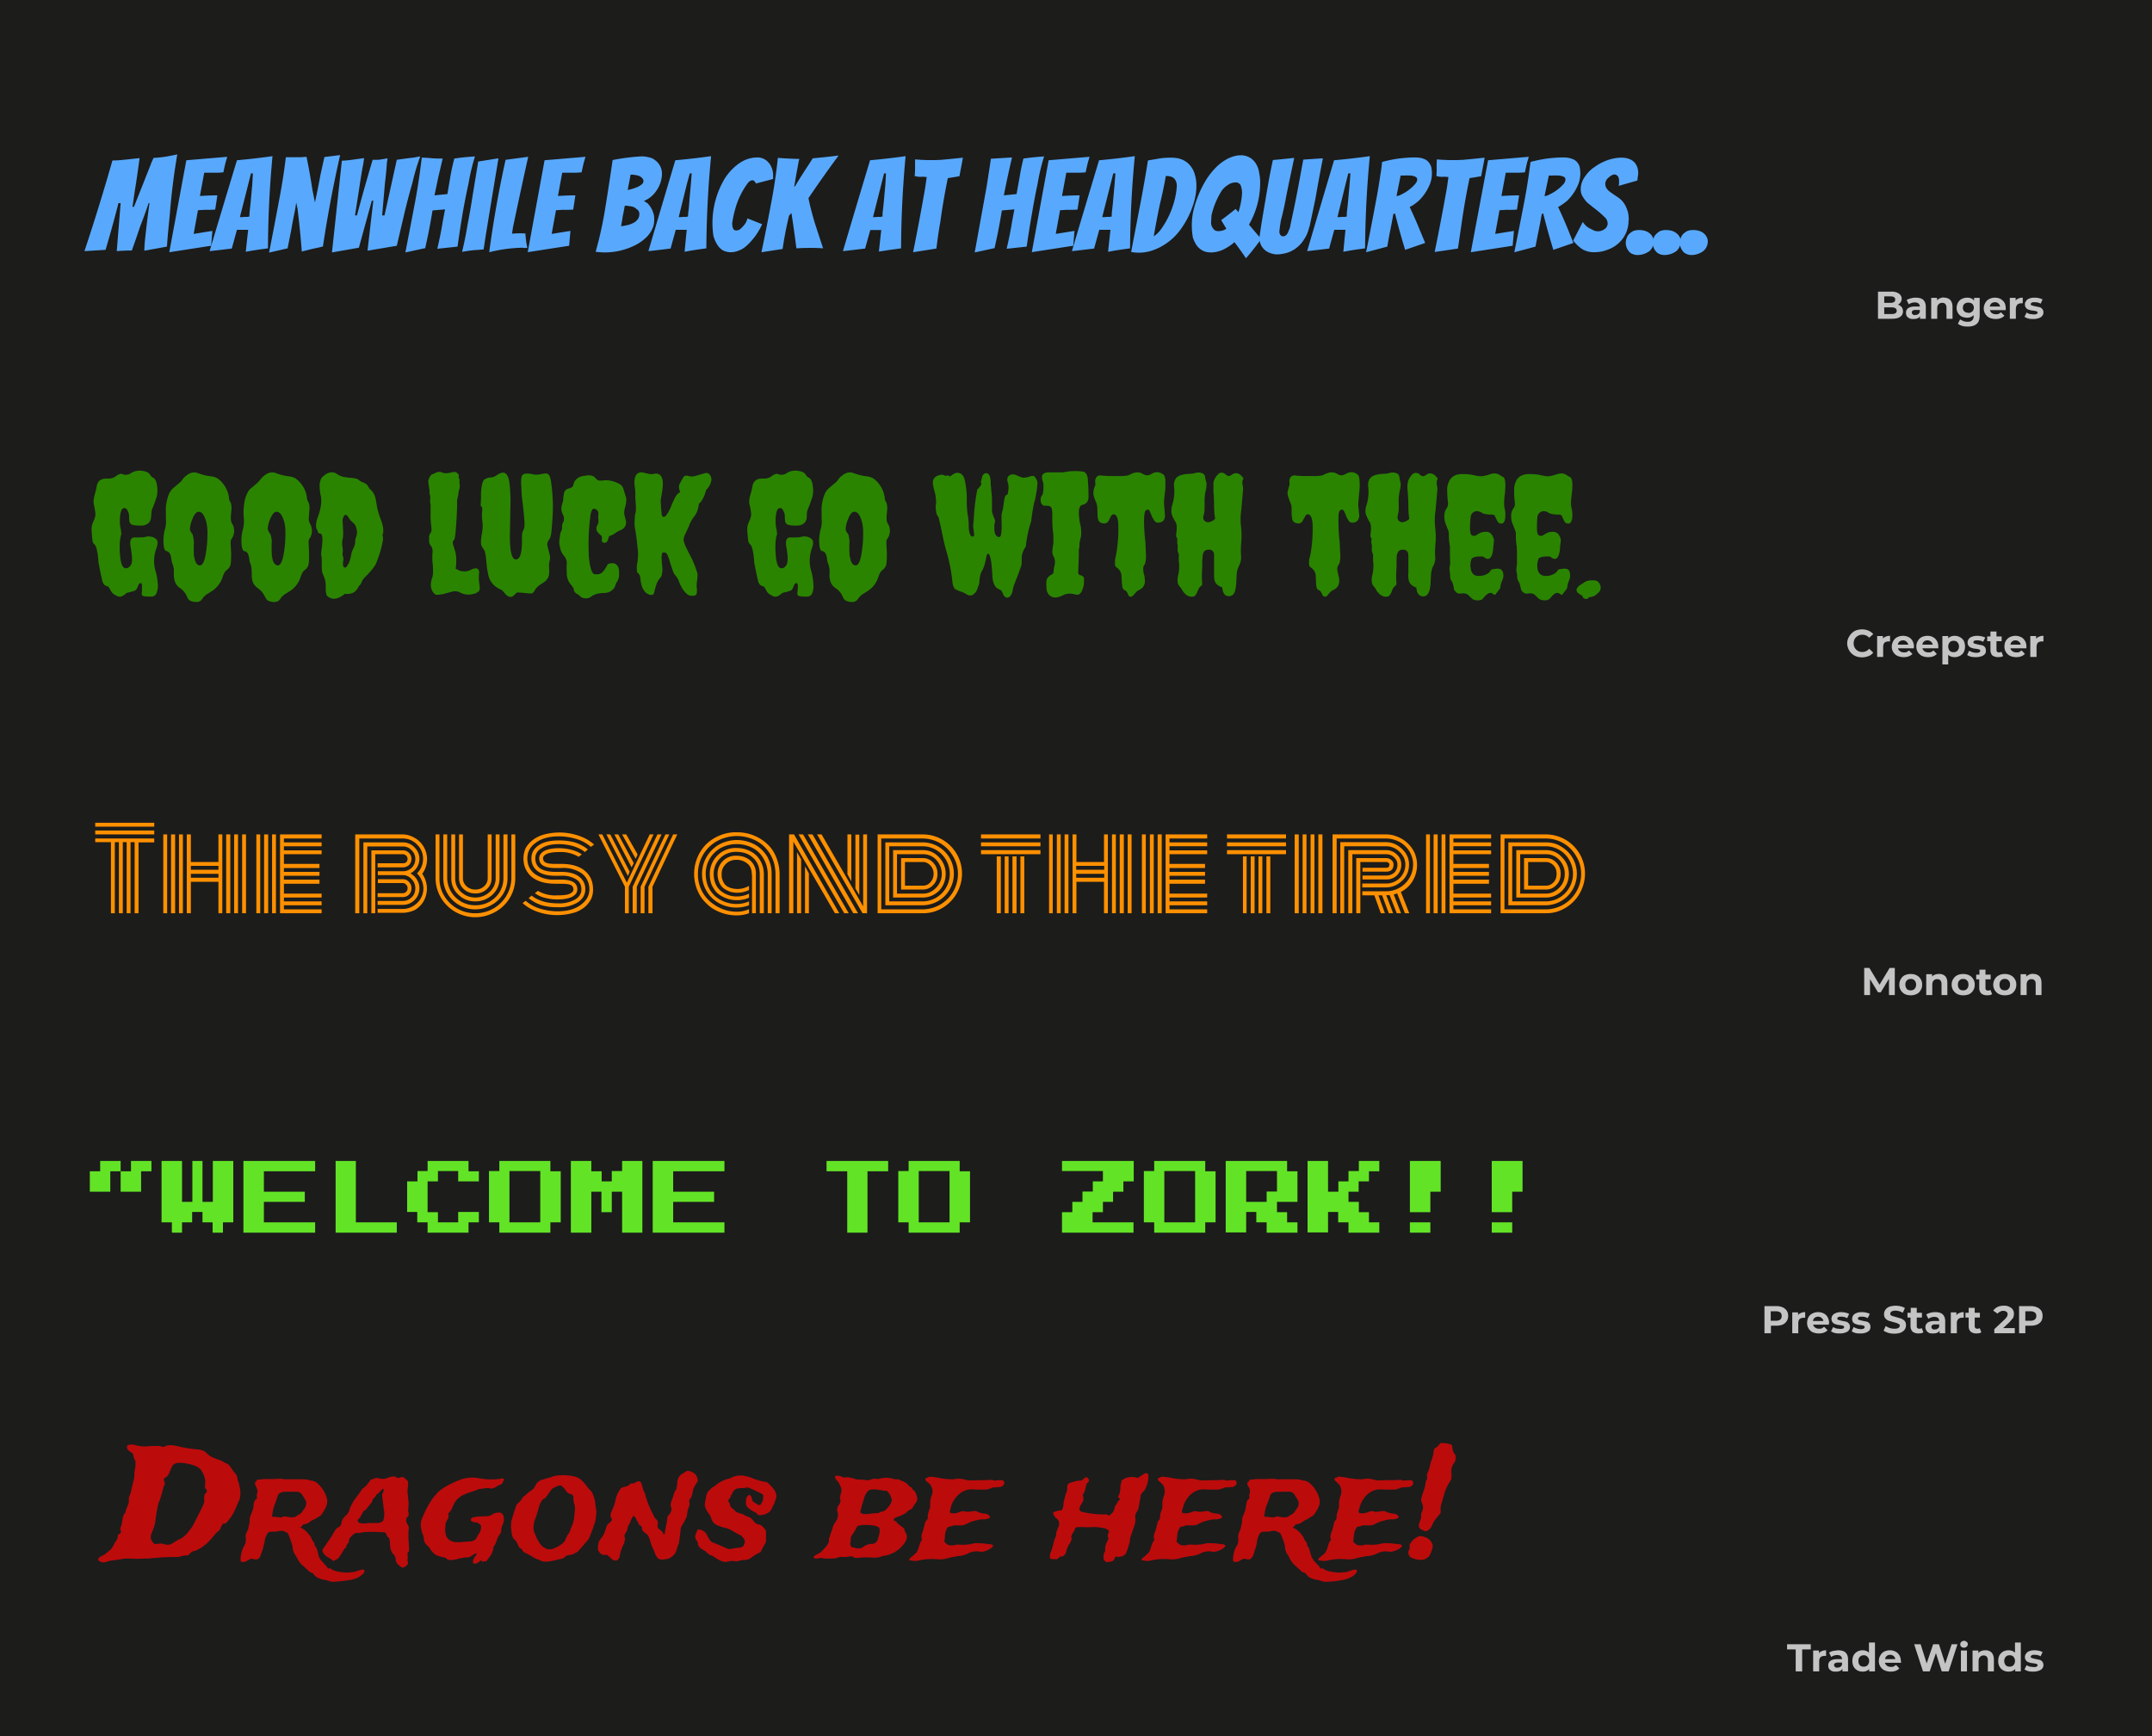 <svg width="999" height="806" fill="none" xmlns="http://www.w3.org/2000/svg">
  <path fill="#1C1C1B" d="M0 0h999v806H0z"/>
  <path d="M39.2 116.6a990.9 990.9 0 0013-42.1c2.2 0 4.2-.2 6.2-.4l6.4-.7a480.8 480.8 0 01-2.2 15.1L61.5 96h.7A6062.8 6062.8 0 0070 76.3c.4-1.2.9-2.1 1.3-3a51 51 0 008-1l3-.6a298.3 298.3 0 00-3.5 28.3c-.5 5-1 9.8-1.3 14.5L67 116.4a53.3 53.3 0 01.3-4.9 494 494 0 012.1-17.2H69a224 224 0 01-4 11 440.6 440.6 0 01-3.8 11 71.8 71.8 0 00-7 .3l1.8-22.3H55a567 567 0 01-6 21.7l-9.8.6zM78.6 117l7.9-42.6 19-1.6-.8 2.7a105 105 0 00-1 4.5 40 40 0 01-4 .2h-4.9l-2 10.8a127.6 127.6 0 018.1-.3 643.8 643.8 0 01-1 6.6 40.1 40.1 0 01-4.6.1l-3.4.2-2 11 8.7-1.4-.6 6.9-19.4 3zM120.7 115.8l-3.3.5-3.3.6a1053.3 1053.3 0 011.1-10.2H110l-2.4 8.7a1077 1077 0 01-10.3 1.2A11378.6 11378.6 0 01110 74.4a316.4 316.4 0 0016.5-1.9 480.7 480.7 0 00-2.1 42.8l-3.6.5zm-9.3-15h.9l1.3-.1h1.3l.9-.2a19.3 19.3 0 01.2-3.2 174.5 174.5 0 00.5-5l.6-6.6.3-5.2h-.9l-1.3 5.2-3.8 15zM124.9 117.3a2137.5 2137.5 0 004.6-24 285.8 285.8 0 003.2-20.3h7l2.6-.2A277.2 277.2 0 01145 88l1.2 6a384.5 384.5 0 002.6-13l1.8-8.1 7.3-.9a572.5 572.5 0 00-8 42.5c-.1 0-.6 0-1.4.3a137.9 137.9 0 00-8.4 2 415.8 415.8 0 00-2-20l-.6-2.8a66.8 66.8 0 01-1 5.8 213.8 213.8 0 00-1.3 7l-1.7 8.5-8.7 2zM154.1 117.2l4.6-42.6a42 42 0 005.3-.5l5-.7a38 38 0 01-.7 4.4 395.8 395.8 0 00-1.7 10.7l-1.8 11.5h.9a1004.8 1004.8 0 016.4-22.8l.9-3h2.7a109.1 109.1 0 004.2-.7l-.3 2.2a148 148 0 01-.9 9.3 3049.8 3049.8 0 01-1.3 15h1.1l5.7-25.8a159.8 159.8 0 017.6-1l3.3-.6a95.9 95.9 0 00-3.6 12.1 347.2 347.2 0 00-3.6 13.6l-3.7 15.8-13.6 2.3 2.7-23.2h-.7l-6 21.8-12.5 2.2zM188.2 117.1a3848 3848 0 004.5-23.4 277.9 277.9 0 002.3-14.3l.8-6.2a41.4 41.4 0 014.9.3l2.3.1h2.5l-2 8.5-1.8 8.6 6-.6 1.4-8.3a99 99 0 011.8-8.2l3-.4a133.5 133.5 0 015.6-.5l1-.1a94.7 94.7 0 00-3 12.6 306.3 306.3 0 00-2.7 13.7 533 533 0 00-2.4 15.6l-9.4 1a180.3 180.3 0 002.6-13l1-5.3-5.8.5a358.3 358.3 0 01-2 11l-1.4 6.5-9.2 2zM224.4 115.8l-2.2.2a50.1 50.1 0 00-6.3.7l-1.4.2a152.2 152.2 0 002.5-12.3 365.1 365.1 0 002.4-13.8L222 75l9.4-1.5a14995.6 14995.6 0 00-6 36.4l-.9 5.9zM242.9 115a69.6 69.6 0 00-15.8 2.1 513.5 513.5 0 017.6-42.9l10.5-1.4a2672 2672 0 00-6.7 31c-.4 1.7-.6 3.3-.8 4.7a40 40 0 016.2-.1 43.7 43.7 0 00.9 6.7h-2zM245 117l7.8-42.6 19-1.6-.8 2.7a105 105 0 00-1 4.5 40 40 0 01-4 .2H261l-2 10.8a127.6 127.6 0 018.1-.3 643.8 643.8 0 01-1 6.6 40.1 40.1 0 01-4.6.1l-3.4.2-2 11 8.7-1.4-.6 6.9-19.4 3zM303.7 102c0 1.6-.3 3.1-1 4.5s-1.6 2.7-2.8 3.8a20 20 0 01-4 3 31.4 31.4 0 01-19.4 3.6c2-7 3.5-14 4.6-21.1a1204 1204 0 003.3-21.5 98.9 98.9 0 0113.4-1.7c1 0 2.1.1 3.2.4 1.1.2 2.2.6 3 1.3a7.7 7.7 0 013.3 6.5 14.1 14.1 0 01-2.7 7.9 12.5 12.5 0 01-5.7 4.6l1.6 1a10.4 10.4 0 012.7 4.4c.4 1 .5 2 .5 3.2zM290 95.6a62.6 62.6 0 01-.9 4.7 67.2 67.2 0 01-.8 4.7c.8 0 1.6-.2 2.6-.4s1.9-.5 2.7-.9c1-.4 1.7-1 2.3-1.7.6-.7.9-1.6.9-2.6 0-.7-.2-1.3-.6-1.8l-1.5-1.2c-.5-.3-1.2-.5-1.8-.6l-2-.3h-.5l-.4.1zm2.7-14.5a92.2 92.2 0 01-1 5.4l-.3 1.7a21.2 21.2 0 005-1.6c.7-.4 1.2-.7 1.6-1.1.5-.4.7-.9.7-1.4 0-.6-.2-1-.6-1.4-.3-.4-.8-.7-1.4-1-.6-.2-1.2-.4-1.8-.4-.6-.2-1.1-.2-1.6-.2h-.6zM324.3 115.8l-3.3.5-3.2.6a1053.3 1053.3 0 011-10.2h-5.1l-2.4 8.7a1077 1077 0 01-10.3 1.2 11384 11384 0 0112.5-42.2 316.4 316.4 0 0016.6-1.9 480.7 480.7 0 00-2.2 42.8l-3.6.5zm-9.2-15h.8l1.4-.1h1.3l.8-.2a19.3 19.3 0 01.3-3.2 174.5 174.5 0 00.4-5l.6-6.6.4-5.2h-.9l-1.4 5.2-3.7 15zM353.8 104.1a30.1 30.1 0 01-7 9.8c-1.2 1.1-2.5 2-3.8 2.4-1.3.6-2.6.8-3.9.8-1.2 0-2.3-.3-3.4-.8-1-.6-1.9-1.4-2.6-2.5-.8-1.2-1.4-2.5-1.9-4.2a40.2 40.2 0 015.3-26.8c1.9-2.9 4.1-5.2 6.7-7 2.6-1.8 5.4-2.7 8.5-2.7a6.6 6.6 0 015 2.3c.7.7 1.2 1.6 1.6 2.7.4 1 .6 2.2.6 3.4v1.6l-8 2.1c-.4-1-1-1.5-1.6-1.5-.7 0-1.3.4-2 1.1a36.5 36.5 0 00-5.7 11.2 53.8 53.8 0 00-1.7 7.6c0 1.2.2 2.1.5 2.7.4.5.8.7 1.4.7.4 0 1-.1 1.5-.4a8 8 0 001.5-1.4c.5-.5 1-1.1 1.4-1.8.4-.7.6-1.4.8-2l6.8 2.7zM353.5 117a1003.7 1003.7 0 004.6-23.3 249.3 249.3 0 003-20.4 176.7 176.7 0 0010 .5l-.3.9a307.9 307.9 0 01-1.1 6l-1 5.9h.3a260.9 260.9 0 016.3-10l2-3.1a303.7 303.7 0 0012-1.3 574.5 574.5 0 00-14 19.8c.8 4 1.9 8 3 11.7l3.8 11.6a65 65 0 00-5.7-.2 90.9 90.9 0 00-6.7.2 512.4 512.4 0 00-2.3-16.4l-1.1 1.2a169.8 169.8 0 00-3 15.5l-9.8 1.5zM414.6 115.8a518.2 518.2 0 00-6.6 1 1053.3 1053.3 0 011.1-10H404l-2.4 8.6a1077 1077 0 01-10.3 1.2 11384 11384 0 0112.6-42.2 316.4 316.4 0 0016.5-1.9 480.7 480.7 0 00-2.1 42.8l-3.6.5zm-9.3-15h.9l1.3-.1h1.3l.9-.2a19.3 19.3 0 01.2-3.2 174.5 174.5 0 00.5-5l.6-6.6.3-5.2h-.9l-1.3 5.2-3.8 15zM423.9 117a1078.3 1078.3 0 005.6-29.9l.7-4.9c-.9-.1-1.8-.2-2.8-.1-1 0-1.8-.1-2.8-.4a36 36 0 00.2-4.7v-3a81.5 81.5 0 0012.2.2 428 428 0 0010-1l-.6 3.3a332.8 332.8 0 00-1 5.3l-2.8.5-2.6.4a316.1 316.1 0 00-3.5 20.4c-.7 4-1.3 8-1.8 12.3l-10.8 1.7zM452.5 117.1a39313.7 39313.7 0 005.5-30.4 1218.3 1218.3 0 002-13l9.8-.6a495.2 495.2 0 00-3.8 17.6l5.9-.6 1.5-8.3a99 99 0 011.7-8.2l3.1-.4a133.5 133.5 0 015.5-.5l1-.1a94.7 94.7 0 00-3 12.6 306.3 306.3 0 00-2.6 13.7 533 533 0 00-2.5 15.6l-9.3 1a180.3 180.3 0 002.6-13l1-5.3-5.8.5a358.3 358.3 0 01-2 11l-1.4 6.5-9.2 2zM479 117l7.8-42.6 19-1.6-.8 2.7a105 105 0 00-1 4.5 40 40 0 01-4 .2H495l-2 10.8a127.6 127.6 0 018.2-.3 643.8 643.8 0 01-1 6.6 40.1 40.1 0 01-4.7.1l-3.4.2-2 11 8.7-1.4-.6 6.9-19.4 3zM521 115.8l-3.3.5-3.3.6a1053.3 1053.3 0 011.1-10.2h-5.2l-2.4 8.7a1077 1077 0 01-10.3 1.2 11384 11384 0 0112.6-42.2 316.4 316.4 0 0016.6-1.9 480.7 480.7 0 00-2.2 42.8l-3.6.5zm-9.3-15h.9l1.3-.1h1.3l.9-.2a19.3 19.3 0 01.2-3.2 174.5 174.5 0 00.5-5l.6-6.6.4-5.2h-1l-1.3 5.2-3.8 15zM555.4 86.3c0 2.1-.3 4.3-.9 6.7a40.5 40.5 0 01-6.5 13.6 27 27 0 01-12 9.3 19.9 19.9 0 01-10.9 1.1 6060.6 6060.6 0 014.4-23 679.6 679.6 0 003.4-19.5l5.2-.9c1.8-.3 3.6-.4 5.4-.4 2.2 0 4 .3 5.5 1s2.7 1.6 3.6 2.8c1 1.2 1.7 2.6 2.1 4.2.5 1.6.7 3.3.7 5.1zm-14.2-4.6a201.7 201.7 0 01-2.8 13.3 405.5 405.5 0 00-2.8 14.7c1-.6 1.9-1.5 2.8-2.5a39.9 39.9 0 006.5-13 35 35 0 001.4-7.8c0-1.5-.4-2.6-1.2-3.5-.8-.8-2-1.2-3.9-1.2zM582.9 114.4a107.6 107.6 0 01-4.5 5.5 147.9 147.9 0 00-5-7l-.3-.5a23.5 23.5 0 01-5.5 3.6c-1.9.8-3.7 1.2-5.4 1.2-1.3 0-2.5-.2-3.6-.7-1-.5-2-1.2-2.8-2.2-.8-1-1.4-2.3-2-3.8a32.2 32.2 0 01.2-12.7 50.5 50.5 0 015.9-14.3 34 34 0 014.6-5.8c1.7-1.7 3.5-3 5.4-4 2-1 4-1.6 6-1.6a8 8 0 017.2 4c.7 1.2 1.2 2.5 1.4 4 .3 1.5.5 3 .5 4.4a39 39 0 01-5.2 19.8l5.7 6.7-2.6 3.4zm-20.7-11a4.4 4.4 0 00.9 2.6c.2.4.6.7 1 1 .4.2.9.3 1.4.3 1.4 0 2.6-.3 3.8-1.1l-2.4-4a151.6 151.6 0 006.7-5.2l1.3 1.5a34.9 34.9 0 001.7-9 11 11 0 00-.5-3c-.1-.5-.4-1-.8-1.2a2 2 0 00-1.5-.6c-1.3 0-2.5.3-3.5 1-1.1.6-2.1 1.5-3 2.6a36.4 36.4 0 00-4.9 11.7l-.2 3.4z" fill="#58A9FD"/>
  <path d="M607.8 105.3c-.5 2.3-1.3 4.2-2.4 5.8a14.3 14.3 0 01-8 6.3c-1.5.4-3 .7-4.6.7-1 0-1.9-.2-2.8-.5a7.5 7.5 0 01-4.5-3.6 7 7 0 01-.8-3.2v-.5-.5l.9-6a2119.4 2119.4 0 013.7-21.7 416.5 416.5 0 011.6-7.8 378.2 378.2 0 009.9-1L598 86.6l-1 5a130 130 0 01-2.4 10.8l-.4 2.5-.3 2.6c0 .6.2 1.2.5 1.6.3.4.7.6 1.2.6.7 0 1.2-.2 1.7-.8.4-.5.8-1.2 1-2 .4-.7.6-1.5.7-2.2l.4-1.9A598.1 598.1 0 00603 85l2-10.9 9.1-.6-.3 1.6a730.6 730.6 0 00-3.1 16.9 2129.7 2129.7 0 01-2.8 13.3zM630 115.8l-3.2.5-3.2.6a1053.3 1053.3 0 011-10.2h-5.2l-2.4 8.7a1077 1077 0 01-10.2 1.2 11384 11384 0 0112.5-42.2 316.4 316.4 0 0016.6-1.9 480.7 480.7 0 00-2.2 42.8l-3.6.5zm-9.1-15h.8l1.3-.1h1.3l.9-.2a19.3 19.3 0 01.2-3.2 174.5 174.5 0 00.5-5l.6-6.6.4-5.2h-1l-1.3 5.2-3.7 15zM634.2 117a2688.2 2688.2 0 004.3-22.3 254.8 254.8 0 002.3-13.6c.4-2.1.6-4.1.8-5.9a58.1 58.1 0 0115.2-2.1c1.6 0 3 .2 4 .6 1 .3 1.8.9 2.3 1.5.6.7 1 1.4 1.3 2.3a14 14 0 01-.5 7.7 22.2 22.2 0 01-5.5 8.2c-1.2 1-2.5 2-4 2.7a206.3 206.3 0 014.7 10.7l2.5 6-9.3 3.2a306.9 306.9 0 01-4.7-16.9l-.8.3a222.8 222.8 0 01-1.8 9.4l-1 5.7-9.8 2.6zm14.1-26c.8 0 1.7-.4 2.8-1a20.1 20.1 0 005.7-4.4c.7-.8 1.1-1.6 1.1-2.2 0-.4-.1-.8-.4-1-.3-.3-.7-.5-1.2-.6-.5-.2-1-.3-1.6-.3a28 28 0 00-3.3 0h-1.2l-1.9 9.5zM666 117a1078.3 1078.3 0 005.7-29.9l.7-4.9c-1-.1-1.9-.2-2.8-.1-1 0-1.9-.1-2.8-.4a36 36 0 00.1-4.7l.1-3a81.5 81.5 0 0012.2.2 428 428 0 0010-1l-.6 3.3a332.8 332.8 0 00-1 5.3l-2.8.5-2.6.4a316.1 316.1 0 00-3.6 20.4l-1.8 12.3L666 117zM682.8 117l8-42.6 18.9-1.6-.8 2.7a105 105 0 00-1 4.5 40 40 0 01-4 .2H699L697 91a127.6 127.6 0 018.2-.3 643.8 643.8 0 01-1 6.6 40.1 40.1 0 01-4.7.1l-3.4.2-2 11 8.7-1.4-.6 6.9-19.4 3zM703 117a2688.2 2688.2 0 004.4-22.3 254.8 254.8 0 002.3-13.6l.8-5.9a58.1 58.1 0 0115.2-2.1c1.6 0 2.9.2 3.9.6a5.3 5.3 0 013.7 3.8 14 14 0 01-.5 7.7 22.2 22.2 0 01-5.5 8.2c-1.3 1-2.6 2-4 2.7a206.3 206.3 0 014.7 10.7l2.4 6-9.3 3.2a306.9 306.9 0 01-4.7-16.9l-.7.3a222.8 222.8 0 01-1.8 9.4l-1.1 5.7-9.7 2.6zm14.2-26c.7 0 1.6-.4 2.7-1a20.1 20.1 0 005.8-4.4c.7-.8 1-1.6 1-2.2 0-.4 0-.8-.4-1-.2-.3-.6-.5-1.2-.6-.4-.2-1-.3-1.6-.3a28 28 0 00-3.2 0H719l-2 9.5z" fill="#58A9FD"/>
  <path d="M756 102.2a14 14 0 01-4.7 10.8 15.1 15.1 0 01-5.2 3c-2 .8-4 1.1-6.4 1.1-1.6 0-3.2-.4-4.8-1.2-1.6-1-3.1-2.3-4.6-4.2l4.5-8.7c.2.5.7 1 1.2 1.6.6.6 1.2 1 1.9 1.4l2 1a5 5 0 004.9-.6c.5-.3.8-.6 1-1 .3-.5.5-1 .5-1.5 0-1-.3-1.9-1-2.7a48.9 48.9 0 00-5.3-4.6l-3-2.4a14 14 0 01-2.2-2.8c-.7-1-1-2.2-1-3.5 0-2 .6-4 1.9-5.8 1.2-1.8 2.7-3.4 4.6-4.6 1.9-1.4 3.9-2.4 6.1-3.2 2.2-.7 4.3-1.1 6.2-1.1 1.1 0 2.1.1 3.1.4 1 .3 1.8.7 2.5 1.3.7.5 1.2 1.3 1.6 2.1a8 8 0 01.5 5l-.2 1.8-8.7 2.5.2-1v-.9c0-1.2-.1-2-.6-2.6-.4-.5-1-.8-1.6-.8-.3 0-.7.1-1.2.4-.4.2-.9.5-1.4 1-.4.3-.8.7-1.1 1.2-.3.6-.5 1.1-.5 1.7 0 1 .3 1.8.8 2.4.5.7 1.2 1.3 2 1.8a95 95 0 002.6 1.8 10.5 10.5 0 014.6 5.7c.6 1.3.9 3 .9 5.2zM767.7 112.2c0 .8-.1 1.5-.5 2.3a6 6 0 01-1.4 2 9.4 9.4 0 01-5.7 1.9c-.9 0-1.6-.2-2.3-.5-.7-.3-1.3-.7-1.7-1.3a6.1 6.1 0 01-1-6 5 5 0 011.1-1.9c.5-.5 1.2-1 1.9-1.4.7-.3 1.6-.5 2.7-.5 2.3 0 4 .6 5.2 1.7a5 5 0 011.7 3.7z" fill="#58A9FD"/>
  <path d="M780.3 112.2c0 .8-.2 1.5-.6 2.3a6 6 0 01-1.4 2 9.4 9.4 0 01-5.7 1.9c-.8 0-1.6-.2-2.3-.5-.7-.3-1.2-.7-1.7-1.3a6.1 6.1 0 01-1-6 5 5 0 011.2-1.9c.5-.5 1.1-1 1.8-1.4.8-.3 1.7-.5 2.7-.5 2.3 0 4 .6 5.2 1.7a5 5 0 011.8 3.7z" fill="#58A9FD"/>
  <path d="M792.8 112.2a6 6 0 01-2 4.3 9.4 9.4 0 01-5.7 1.9c-.8 0-1.6-.2-2.2-.5-.7-.3-1.3-.7-1.7-1.3a6.1 6.1 0 01-1-6 5 5 0 011.1-1.9c.5-.5 1.1-1 1.9-1.4.7-.3 1.6-.5 2.7-.5 2.3 0 4 .6 5.2 1.7a5 5 0 011.7 3.7z" fill="#58A9FD"/>
  <path d="M881 141.4c.8.3 1.4.7 1.8 1.2.4.5.6 1.2.6 2a3 3 0 01-1.3 2.5c-.9.6-2.1.9-3.8.9h-6.5v-12.6h6.2a6 6 0 013.5.9c.8.6 1.3 1.4 1.3 2.4a3 3 0 01-1.7 2.7zm-6.3-3.8v3h3a3 3 0 001.6-.4c.3-.3.5-.6.5-1.1 0-.5-.2-.9-.5-1.1a3 3 0 00-1.7-.4h-2.9zm3.4 8.2c.8 0 1.4-.1 1.8-.4.4-.2.6-.6.6-1.1 0-1-.8-1.6-2.4-1.6h-3.4v3.1h3.4zM889.3 138.2c1.5 0 2.7.3 3.5 1 .8.8 1.2 1.8 1.2 3.3v5.5h-2.7v-1.2c-.5.9-1.5 1.3-3 1.3-.7 0-1.3 0-1.9-.3-.5-.3-1-.6-1.2-1-.3-.5-.4-1-.4-1.6 0-.9.3-1.6 1-2.1s1.7-.8 3.1-.8h2.3c0-.6-.2-1-.6-1.4-.4-.3-1-.5-1.7-.5a4.8 4.8 0 00-2.8.9l-1-2a6 6 0 012-.8c.7-.2 1.4-.3 2.2-.3zm-.2 8c.5 0 .9 0 1.3-.3.3-.2.6-.5.8-1v-1h-2c-1.1 0-1.7.4-1.7 1.2 0 .3.1.6.4.8.3.3.7.4 1.2.4zM902.4 138.2a4 4 0 012.9 1c.7.8 1.1 1.8 1.1 3.3v5.5h-2.8v-5.1c0-.8-.2-1.3-.5-1.7-.3-.4-.8-.6-1.5-.6s-1.2.2-1.7.7c-.4.4-.6 1-.6 2v4.7h-2.8v-9.7h2.7v1.1a4.7 4.7 0 013.2-1.3zM919 138.3v8c0 1.9-.4 3.2-1.3 4-1 .9-2.3 1.3-4 1.3-1 0-2 0-2.8-.3-.8-.2-1.5-.6-2-1l1-2 1.6.8a6 6 0 001.9.3c1 0 1.7-.2 2.1-.7.5-.4.7-1 .7-2v-.4a4 4 0 01-3 1.2c-1 0-1.7-.2-2.5-.5a4.5 4.5 0 01-2.4-4.1c0-1 .3-1.8.7-2.5.4-.7 1-1.3 1.7-1.6.8-.4 1.6-.6 2.5-.6 1.4 0 2.5.4 3.2 1.4v-1.3h2.6zm-5.3 7c.8 0 1.4-.3 1.9-.7.4-.5.7-1 .7-1.7 0-.8-.3-1.3-.7-1.8-.5-.4-1.1-.6-1.9-.6-.7 0-1.3.2-1.8.6-.5.5-.7 1-.7 1.8 0 .7.2 1.2.7 1.7.5.4 1 .6 1.8.6zM931.1 143.2v.8h-7.3c.1.6.4 1 .9 1.4a3.8 3.8 0 003.2.3l1-.7 1.6 1.6c-1 1-2.3 1.5-4 1.5-1.1 0-2-.2-3-.6a4.7 4.7 0 01-2.6-4.3c0-1 .3-1.8.7-2.6.5-.8 1-1.4 1.9-1.8.8-.4 1.6-.6 2.6-.6s1.8.2 2.6.6c.7.4 1.3 1 1.8 1.7.4.8.6 1.7.6 2.7zm-5-2.9c-.6 0-1.1.2-1.6.5-.4.4-.7.9-.8 1.5h4.8c-.1-.6-.4-1-.8-1.4-.4-.4-1-.6-1.6-.6zM935.7 139.6c.3-.5.8-.8 1.3-1 .6-.3 1.3-.4 2-.4v2.6h-.6c-.8 0-1.4.2-1.9.6-.4.5-.7 1.1-.7 2v4.6H933v-9.7h2.7v1.3zM944 148.1c-.8 0-1.6 0-2.4-.2-.7-.2-1.3-.5-1.8-.8l1-2c.4.3.9.5 1.5.7l1.8.2c1.2 0 1.8-.3 1.8-.9 0-.2-.2-.4-.5-.6l-1.5-.3c-.8 0-1.4-.2-2-.4-.5-.1-1-.4-1.3-.8-.4-.4-.6-1-.6-1.7 0-.6.2-1.1.6-1.6.3-.5.8-.9 1.5-1.1.7-.3 1.5-.4 2.4-.4a9 9 0 013.7.8l-.9 2c-.8-.5-1.8-.7-2.8-.7-.6 0-1 0-1.3.2-.3.2-.5.4-.5.7 0 .3.2.5.5.6l1.5.4 2 .4c.5.1 1 .4 1.3.8.4.4.6 1 .6 1.7 0 .6-.2 1.1-.6 1.6-.3.4-.9.8-1.6 1a7 7 0 01-2.4.4z" fill="#C4C4C4"/>
  <path d="M65.9 276.2c-.2-.3-.2-.7 0-1.3v-2.5c.1-1.1-.1-1.7-.7-1.7-.4 0-.8.5-1.2 1.5-.3 1-.7 1.6-1.3 2l-1.6.5-1.6.4c-.5.1-1 .3-1.3.7-.3.3-.9.7-1.6 1-.8.4-1.7.3-2.7-.3-1-.5-1.6-1-2-1.5l-.8-1.3c-.2-.4-.3-.7-.6-1-.2-.3-.5-.5-1-.6-1-.3-1.6-1-2-2.4a200 200 0 01-1.8-8.7c0-1.2-.2-2.3-.3-3.4-.4-2.7-.9-4.3-1.5-4.8s-1-1.3-1-2.2a57 57 0 01-.4-5.1c0-1 .3-2.2.8-3.3.6-1.2 1-2.4 1-3.6a32.1 32.1 0 00-.7-4.2l-.2-1.3c0-.8.2-2 .6-3.6a32.3 32.3 0 001-4.3c.6-2 2-3 4.3-3h1c1.4 0 2.6-.4 3.6-1.2.5-.4 1-.7 1.7-.9.6-.2 1-.1 1.5.1.4.2 1 .3 1.6.2.7 0 1.5-.3 2.2-.8a7 7 0 012.8-1c1-.2 2.2-.1 3.3.2 1.2.2 2 .7 2.4 1.3l1 1.3.9.5c1 .7 1.5 2.2 1.7 4.5.2 2 0 3.8-.7 5.5a44.6 44.6 0 01-1.5 4.1c-.4.8-.5 1.6-.5 2.3l-.2 2c0 .7-.3 1.3-.6 1.9-.9 1.3-2.5 2-5 1.8-2.2 0-3.5-.3-4-1-.3-.4-.4-.8-.5-1.4l-.1-2.2c0-1-.4-1.8-.9-2.7-.5-.8-1.1-1-2-.6-.5.3-1 1.4-1.2 3.1-.2 1.7-.2 3.5 0 5.2.4 1.8.5 2.9.5 3.3 0 .3 0 .7-.2 1-.6 2.4-.7 5.7-.3 10 .4 3.2 1.1 4.9 2.3 5.1 1.1.2 2-.4 2.8-1.7.6-1.3.5-3.8-.2-7.8-.6-3-.1-4.6 1.5-4.8h2.6c1.1 0 2 0 2.9-.3.8-.2 1.7-.2 2.6 0 1 .2 1.8.7 2.4 1.3.6.7.6 2 0 3.8a17 17 0 00-.3 11.5 28.9 28.9 0 01.9 5.7c0 1 0 1.9-.3 2.7-.3 1.9-1.3 2.8-2.8 2.8-1.5 0-2.6 0-3.2-.2-.6 0-1-.3-1.1-.6zM83.4 224.1c.6-.5 1-1 1.4-1.6a7 7 0 011.6-1.6c1.8-1.5 3.5-1.9 5.3-1.3 2.1.8 4.1 1.3 6 1.5 1.7.2 3 .7 3.8 1.4a13.2 13.2 0 014.8 8.5c0 .8.2 1.4.5 1.8.6 1 .8 2.5.6 4.4-.2 1.9-.3 3.2-.2 4 0 .6.2 1.1.3 1.5l.6 1a6.5 6.5 0 01-.6 6.5c-.4.5-.5 1.3-.4 2.6l.2 4c0 3.2-.1 5.2-.5 6a5 5 0 01-1 1.4 3 3 0 01-.4.4c-.7.3-1.4 1.4-2 3.1a12 12 0 01-5.3 6.9l-2.4 1.5-1.2 1.1-.7 1a3 3 0 01-2.5 1.3c-1.7 0-3-.4-3.8-1.2-.3-.5-.7-1.1-1-2a9.5 9.5 0 00-3-3.3 6 6 0 01-2.6-4.3c-.2-.6-.2-1.3-.2-2v-2.4c-.2-1-.4-2-.7-2.7-.3-.8-.4-1.6-.5-2.3-.3-2.1-1-3.2-2.1-3.4-.9 0-1.4-1.4-1.5-3.8a20.2 20.2 0 01.7-6.5c.4-1.4.6-3.1.4-5v-5.2c.3-2.8.9-5 1.8-6.8.5-.8 1.1-1.6 2-2.3l2.6-2.2zm4.7 21.5c.2.7.4 1.3.8 1.8.4.4.7 1 .8 2 .2.8.3 1.8.3 3a64.8 64.8 0 000 5.6l.5 2.1c.5 1.6 1.3 2.4 2.3 2.4 1.6 0 2.6-3 3.2-9 .2-1.7.3-3.8.3-6.4 0-2.6-.4-4.8-1.2-6.7-.8-1.9-1.7-2.8-2.9-2.8-1 0-2.1 1.2-3 3.7a12 12 0 00-1 4.3zM119.6 224.1l1.4-1.6a7 7 0 011.6-1.6c1.7-1.5 3.5-1.9 5.3-1.3 2.1.8 4 1.3 5.9 1.5 1.8.2 3.1.7 3.9 1.4a13.2 13.2 0 014.8 8.5c0 .8.2 1.4.5 1.8.6 1 .8 2.5.6 4.4l-.3 4 .4 1.5.5 1a6.5 6.5 0 01-.6 6.5c-.3.5-.4 1.3-.3 2.6l.2 4c0 3.2-.1 5.2-.5 6-.4.8-.7 1.2-1 1.4a3 3 0 01-.4.4c-.7.3-1.4 1.4-2 3.1a12 12 0 01-5.3 6.9 61 61 0 01-2.4 1.5l-1.2 1.1-.7 1a3 3 0 01-2.5 1.3c-1.7 0-3-.4-3.8-1.2l-1.1-2a9.6 9.6 0 00-3-3.3 6 6 0 01-2.6-4.3c-.1-.6-.2-1.3-.1-2l-.1-2.4c-.1-1-.3-2-.6-2.7-.3-.8-.5-1.6-.5-2.3-.3-2.1-1-3.2-2.1-3.4-.9 0-1.4-1.4-1.5-3.8a20.2 20.2 0 01.7-6.5c.4-1.4.5-3.1.4-5-.2-2-.2-3.7 0-5.2.2-2.8.8-5 1.8-6.8.4-.8 1-1.6 2-2.3l2.6-2.2zm4.7 21.5c.2.7.4 1.3.8 1.8.4.4.6 1 .8 2 .2.8.3 1.8.2 3a65 65 0 00.1 5.6l.4 2.1c.6 1.6 1.4 2.4 2.4 2.4 1.5 0 2.6-3 3.2-9 .2-1.7.3-3.8.3-6.4 0-2.6-.4-4.8-1.2-6.7-.8-1.9-1.8-2.8-3-2.8-1 0-2 1.2-3 3.7a12 12 0 00-1 4.3zM160.1 275.7c-2 1.6-3.7 2.3-5.1 2.3-.7 0-1.4-.2-2.1-.6-.7-.4-1.2-.8-1.4-1.4l-.3-1.8v-2.3c0-1.3-.2-2.5-.6-3.6l-1-2.5c-.2-1-.3-2.5-.2-4.5l-.1-2.8c-.2-.4-.2-.7-.2-1 0-.3 0-1.4.3-3.2.5-4.3.3-6.5-.8-6.6-.5 0-.8-.2-.8-.3l-.4-1-.6-1.3a9.7 9.7 0 01.7-4.9c1.4-3.8 1.9-7 1.5-9.6a22 22 0 01-.6-6c.2-1.2.5-2 .8-2.6.4-.5.9-1 1.4-1.3.5-.5 1-.8 1.8-1.1 1.5-.5 2.8-.4 3.9.4 1.1.7 2.2 1.2 3.1 1.4l2.7.4c2.2.1 3.6.4 4.1.8l1.4 1 1.3.5c1 .5 1.6 1 1.8 1.4l.8 1.3 1.2 1.2a8.6 8.6 0 011.7 3.7 99.6 99.6 0 01.7 4.1c.5 2 1 3.7 1.6 5.2 1.2 3 1.5 5.4 1 7.1l-.2.3c.4 1 .4 2 .1 3.2a40.3 40.3 0 01-1.7 6.4 34.7 34.7 0 01-1.6 4.2c-.6 1-2.1 3-4.6 5.5a8 8 0 00-1.8 2.4 4 4 0 01-1.3 2 8 8 0 01-2 2.7c-1.2.8-2.6 1.1-4.5.9zm-1-33.2l.2 4.3c0 1.2 0 2.4-.2 3.4-.3 1-.3 2-.2 3.2.2 1.2.3 2.2.2 3a4 4 0 00.1 2c.2.4.3 1 .2 1.5l-.2 1.5c0 1.3.2 2 .8 2.1.4 0 .7-.1 1-.5l1-1.7c.4-1 .8-2.4 1.1-4.1.1-.7.4-1.5.8-2.3.7-1.5 1-2.5 1-3.2a6 6 0 01.1-1.3l.1-.6.3-.6.3-1.4a6 6 0 00-.3-2.6c-.2-1-.7-1.9-1.5-2.5a9 9 0 01-1.6-1.7l-.8-1.2c-.5-.7-1-.9-1.5-.6-.6.5-1 1.6-1 3.3zM222.1 264.6c.3.4.4.8.3 1.4l-.1 1.6v1.9a26 26 0 01.4 3.6c0 .6-.1 1-.5 1.5l-1.4.9-2.2.5c-1.8.2-3.4-.1-4.8-.8a5.3 5.3 0 00-3.6-.6l-2.6.7-2.2.6-2.4.3c-.8 0-1.5-.5-2-1.3-.6-1-1-2-1-3.1 0-1.2.2-2.3.6-3.5.4-1.2.5-2.6.4-4.1 0-1.6-.2-2.9-.3-4v-2.8c.3-1.9 0-3.2-.7-4-.5-.6-.8-1.4-.8-2.2V249c.1-.5.3-1 .6-1.4l.5-1v-1.5c-.4-2.9-.5-5-.4-6.6v-4c-.2-1.2-.3-2-.2-2.8.1-.7 0-1.4-.1-1.9-.2-.5-.3-.8-.2-1v-1a67.8 67.8 0 01-.6-4.5c.1-.6.4-1.2.7-1.9.4-.7.9-1.2 1.4-1.3l1-.4.8-.4c1-.3 1.8-.3 2.3 0l1.4.4h1.2l1.2-.2 1-.2c1-.3 1.8-.2 2.3.2l.8.8c.1.2.2.5 0 .9 0 .4 0 .7.2 1 .2.2.3.6.2 1v1.1l.1.7c.1.5 0 1.1-.1 1.8a23.6 23.6 0 00-.5 2 6 6 0 01-.3 2l-.3 1.4v2.9l-.1 2.3a136.3 136.3 0 01-.4 6.9c-.2 3.3-.5 5.4-.8 6.3-.8.4-.9 1.5-.3 3.1l.5 1.6c.5 1.5.7 3 .7 4.5 0 1.4 0 2.8-.3 4.2 1.4.8 2.4 1.2 3 1.2 1.5.2 2.8 0 4-.6 1.2-.6 2-.8 2.5-.7.6 0 1 .3 1.1.7zM237 231.9l-.3 17c0 7.6 1 11.2 3.1 10.8 1.8-.3 2.6-3.5 2.5-9.6 0-1.8.1-3 .4-3.4l.6-1.4c.2-1 .3-2.3.1-4a218 218 0 00-1.2-11.2l-.3-6c0-1.9.2-3 .5-3.4.4-.5 1-.7 1.5-.8h1.8l1.8.3c.6.2 1 .2 1.4.2l1.4-.1 1.5-.3 1.6-.2c.5 0 .9.2 1.3.6.4.3.7 1.2 1 2.6a78.3 78.3 0 01.8 17.3c-.3 4.3-.5 6.9-.7 7.8a5.6 5.6 0 01-1.3 3c-.5.8-.6 1.8-.2 3l.8 3.1a6 6 0 010 3.4c-.2 1-.3 2-.2 3 .2 2.5 0 4.3-1 5.4-.3.6-1 1-1.8 1.6-1.7 1-3 2-3.8 3.4-.4.8-.9 1.3-1.4 1.5h-1.4l-2-.2a31.5 31.5 0 00-3.3-.2c-.3 0-.5.2-.7.4l-.7.7c-1.3 1.4-2.7 1.2-4.2-.4a17.8 17.8 0 00-1.6-1.8l-1-.5a11 11 0 01-1.4-.8 8.9 8.9 0 01-4-6.3c-.4-1.4-.6-3.2-.8-5.4-.2-2.3-.4-3.7-.6-4.3 0-.6-.4-1.3-.9-2s-.8-1.4-1-2v-2l.3-2.4c.5-2.5.6-4.6.3-6.4-.2-1.8-.2-3.2-.1-4.2a5 5 0 000-1.9c0-.3-.2-.5-.5-.8-.2-.2-.2-.8-.1-1.6l.1-2.3v-2.3c.2-3.4.7-5.5 1.6-6.2.8-.5 1.6-.8 2.4-.9 1.2 0 2.1-.3 2.7-.7l1.6-1c2.5-1.3 4-.3 4.7 3 .4 2.2.6 5.1.7 8.9zM290.6 230.8c.1.5.2 1.1.1 1.8 0 .7-.2 1.6-.5 2.9a8.7 8.7 0 00-.4 3.3l.5 2 .3 1v1.5a4 4 0 01-2.2 2.7c-1.2.5-2.2 1-3 1.7-.8.5-1.7 1-2.6 1.2l-.6 1.7c-.1.5-.4.9-.8 1.2-.4.2-.9.3-1.4.1-.5-.2-.7-.7-.6-1.5.1-1 0-1.5-.4-1.8l-1-.9-.5-.6-.5-.7c-.2-1-.2-1.7.2-2.4s.6-1.3.6-1.6v-1.1a9 9 0 010-2.6c0-.7-.1-1.3-.6-1.8s-1-.7-1.6-.7c-.5 0-1 .8-1.4 2.4a101.3 101.3 0 00-.8 20.2c.5 5 1.4 7.7 2.7 7.8 1.3.1 2.3 0 3-.5.7-.5 1.2-1 1.6-1.7l1-1.6c.2-.6.5-1 .8-1 2-.7 3.5-.3 4.4 1.3.3.6.5 1.5.5 2.7 0 1.3 0 2.2-.3 2.8-.1.5-.3 1-.6 1.4l-.6 1-.4 1.2c-.1.4-.4.8-.7 1.2l-1.3 1.1a6 6 0 01-2.6.8c-2.8 0-4.8.5-6.2 1.5-.8.7-1.7 1-2.6 1-1.2 0-2-.3-2.5-.7-.5-.5-1-1-1.8-1.4-.8-.5-1.2-1-1.4-1.7 0-.7-.3-1.2-.6-1.6l-1.2-1.5c-1-1.4-1.5-3-1.5-4.8a44.5 44.5 0 010-4.8c0-1-.4-2.2-1.3-3.3a7.4 7.4 0 01-1.6-2.9l-.5-2.3a8 8 0 010-2.2l.3-2.2a7 7 0 01.6-2c.3-.5.4-1 .3-1.6l.1-1.4.5-1a4 4 0 00-.1-3.3c-.5-1.1-.8-2-.8-2.7 0-.6 0-1.2.2-1.7l.4-1.5a5 5 0 00.3-1.9c0-.7.2-1.6.4-2.6.3-1 1-1.6 2.1-1.9 1.2-.3 1.8-.7 2-1.2l.5-1.6c.2-.5.6-1.1 1.4-1.8.8-.7 2-1.1 3.5-1.3 1.6-.3 2.7-.3 3.3 0 .7.1 1.3.5 1.9 1.2.5.6 1 1 1.6 1h1.5c2.7-.4 5.3.2 7.9 1.6.9.5 1.5 1.3 1.8 2.3l.7 2.3.5 1.5zM320 243.9l-2.1 4.5a7 7 0 00-.6 2.2l.5 2a97.3 97.3 0 003 6.1 43.4 43.4 0 013 7.7c0 1 0 2-.2 3.2a16 16 0 00-.2 3c.1.6.2 1.3.1 1.9 0 .6 0 1.1-.3 1.5-.2.4-.8.6-1.8.6-1 .1-1.9-.2-2.7-1-.8-.7-1.5-1.6-2.1-2.6-.6-1-1-2-1.4-3a7 7 0 00-1.5-2.6 8.4 8.4 0 01-1.5-2.8L311 261c-.3-1.2-.6-2.2-1-3-.3-.9-.8-1.4-1.5-1.5-.6 0-1 0-1.2.5l-.2 1.6a59.2 59.2 0 00.4 5c0 1 0 1.8-.2 2.7 0 .9-.5 1.7-1.2 2.5-.6.7-1 1.5-1.3 2.3a50.7 50.7 0 00-1.2 4.3c-.2.6-.6.8-1.2.8-1.2 0-2.4-.6-3.4-2s-1.5-3.2-1.7-5.5c-.1-1.3-.5-2.1-1.1-2.6-.6-.3-.7-1.7-.5-4a22.5 22.5 0 00.2-8.3 94.2 94.2 0 00-1.3-9.5 43.6 43.6 0 01.2-5.3c.3-1 .4-1.8.4-2.5v-1.7l-.3-3.8c.1-1 0-2.1 0-3.2l-.4-3.2c0-1 0-2 .3-2.9.2-.9.7-1.5 1.3-2 .7-.3 1.3-.5 1.8-.4l1.6.3c1.7.5 2.8.6 3.5.5 3.8-1 5.3 1.5 4.5 7.3l-.4 2.6c-.4 1.8-.5 3.1-.3 4l.1 2 .2 2c0 1.4.4 2 1 2 .8 0 1.9-1.4 3.2-4.3l.6-1.6a155.7 155.7 0 001.4-3c.8-1.4 1.6-2.3 2.5-2.6-.6-1.4-.8-2.6-.4-3.6a48 48 0 012-3.6c.5-.5 1.3-.6 2.3-.3a5 5 0 002.9 0 122.6 122.6 0 004.6-1.3 2 2 0 012 .4c.5.5.8 1 .9 1.6.2.6.2 1.2 0 1.8-.3 1.4-1 2.7-2.3 4-.7 2.8-1.8 5-3.4 6.5-.2 2.4-1 4.4-2.3 6a20 20 0 00-2.2 3.9zM370.3 276.2c-.2-.3-.2-.7-.1-1.3l.2-2.5c0-1.1-.2-1.7-.8-1.7-.4 0-.8.5-1.2 1.5-.3 1-.7 1.6-1.3 2l-1.6.5-1.6.4c-.5.1-1 .3-1.3.7-.3.3-.9.7-1.6 1-.8.4-1.7.3-2.7-.3-1-.5-1.7-1-2-1.5-.4-.4-.6-.9-.8-1.3l-.6-1c-.2-.3-.5-.5-1-.6-1-.3-1.6-1-2-2.4a200 200 0 01-1.8-8.7c0-1.2-.2-2.3-.3-3.4-.4-2.7-.9-4.3-1.5-4.8s-1-1.3-1-2.2c-.3-2.4-.4-4.1-.4-5.1s.3-2.2.8-3.3c.6-1.2 1-2.4 1-3.6a30.8 30.8 0 00-.7-4.2c-.2-.4-.2-.8-.2-1.3 0-.8.1-2 .6-3.6a32 32 0 001-4.3c.6-2 2-3 4.3-3h1c1.4 0 2.6-.4 3.6-1.2.5-.4 1-.7 1.7-.9.6-.2 1-.1 1.5.1.4.2 1 .3 1.6.2.7 0 1.5-.3 2.2-.8a7 7 0 012.8-1c1-.2 2.2-.1 3.3.2 1.2.2 2 .7 2.4 1.3l1 1.3.9.5c1 .7 1.5 2.2 1.7 4.5.2 2 0 3.8-.7 5.5a45.3 45.3 0 01-1.5 4.1c-.4.8-.6 1.6-.6 2.3l-.1 2c0 .7-.3 1.3-.6 1.9-.9 1.3-2.5 2-5 1.8-2.2 0-3.5-.3-4-1-.3-.4-.4-.8-.5-1.4l-.1-2.2c0-1-.4-1.8-.9-2.7-.5-.8-1.1-1-2-.6-.5.3-1 1.4-1.2 3.1-.2 1.7-.2 3.5 0 5.2.4 1.8.5 2.9.5 3.3 0 .3 0 .7-.2 1-.6 2.4-.7 5.7-.3 10 .4 3.2 1.1 4.9 2.3 5.1 1.1.2 2-.4 2.7-1.7.6-1.3.6-3.8-.1-7.8-.6-3-.1-4.6 1.5-4.8h2.6c1.1 0 2 0 2.9-.3.8-.2 1.7-.2 2.6 0 1 .2 1.7.7 2.3 1.3.6.7.6 2 0 3.8a17 17 0 00-.2 11.5 29 29 0 01.8 5.7c.1 1 0 1.9-.2 2.7-.3 1.9-1.3 2.8-2.8 2.8-1.5 0-2.6 0-3.2-.2-.6 0-1-.3-1.1-.6zM387.8 224.1c.6-.5 1-1 1.4-1.6a7 7 0 011.6-1.6c1.8-1.5 3.5-1.9 5.3-1.3 2.1.8 4.1 1.3 6 1.5 1.7.2 3 .7 3.8 1.4a13.2 13.2 0 014.8 8.5c0 .8.2 1.4.5 1.8.6 1 .8 2.5.6 4.4-.2 1.9-.3 3.2-.2 4 0 .6.2 1.1.3 1.5l.6 1a6.5 6.5 0 01-.6 6.5c-.4.5-.5 1.3-.4 2.6l.2 4c0 3.2-.1 5.2-.5 6a5 5 0 01-1 1.4 3 3 0 01-.4.4c-.7.3-1.4 1.4-2 3.1a12 12 0 01-5.3 6.9l-2.4 1.5-1.2 1.1-.7 1a3 3 0 01-2.5 1.3c-1.7 0-3-.4-3.8-1.2-.3-.5-.7-1.1-1-2a9.6 9.6 0 00-3.1-3.3 6 6 0 01-2.6-4.3c-.1-.6-.2-1.3-.1-2v-2.4c-.2-1-.4-2-.7-2.7a8 8 0 01-.5-2.3c-.3-2.1-1-3.2-2.1-3.4-.9 0-1.4-1.4-1.5-3.8a20.1 20.1 0 01.7-6.5c.4-1.4.6-3.1.4-5v-5.2c.3-2.8.9-5 1.8-6.8.5-.8 1.1-1.6 2-2.3l2.6-2.2zm4.7 21.5c.2.7.4 1.3.8 1.8.4.4.7 1 .8 2 .2.8.3 1.8.2 3a65 65 0 00.1 5.6l.5 2.1c.5 1.6 1.3 2.4 2.3 2.4 1.6 0 2.6-3 3.2-9 .2-1.7.3-3.8.3-6.4 0-2.6-.4-4.8-1.2-6.7-.8-1.9-1.7-2.8-2.9-2.8-1.1 0-2.1 1.2-3 3.7a12 12 0 00-1 4.3zM465 245l-.1-5c0-1.1.2-2 .4-2.6a22.7 22.7 0 00.6-3.5l.3-1.8c.2-1.4.6-2.2 1-2.3.5 0 .7-.6.8-1.6.3-1.7.2-3-.1-4-.4-1.2-.4-2.1 0-2.8 1-1.3 2.3-1.5 4.3-.6 1.4.6 2.4 1 3 1l1.6-.2 2-.6c.9-.2 1.6.1 2 1 .6.9.9 1.7.8 2.6a33 33 0 01-.6 4.6c-.3 2-.6 3.4-.9 4l-.4 2a106.8 106.8 0 00-1 6.8 55.5 55.5 0 00-2.5 11.7l-.6 1a8 8 0 00-.8 1.7 7 7 0 00-.5 2.8c0 1.8 0 3.1-.4 4a107.6 107.6 0 01-2.2 5.9c-.8 2-1.4 3.7-1.6 5a4.9 4.9 0 01-1.2 2.7c-.5.6-1.1.8-1.8.6-.6-.3-1-.6-1.2-1l-.4-1c-.5-1-1-1.6-1.7-1.8-1-.4-1.7-1.1-2.2-2.1-.5-1-.8-2.3-.9-3.8a75.8 75.8 0 00-.6-7c-.4-2.4-.9-3.6-1.4-3.6-.3 0-.5.3-.7.9l-.4 2c-.5 2.2-1 3.7-1.5 4.6-.5.8-.8 1.6-1 2.2a30.6 30.6 0 00-.5 3.7c0 .6-.2 1.1-.5 1.7a18 18 0 01-.7 2 6 6 0 01-1.2 1.5c-1 1-2.2 1-3.6.2-.8-.6-1.8-1-2.8-1.3l-2.1-.9c-.4-.2-.7-.6-1-1.2-.3-.6-.5-1.5-.6-2.5a75 75 0 00-2.6-13.5c-.6-2-1.3-4.7-2-8.2a183 183 0 00-1.9-8.5c-.3 0-.6-.6-.9-1.5-.3-1.7-.4-3-.3-3.8.2-.9.2-1.6.1-2.3a17.3 17.3 0 00-.8-4.5 90 90 0 01-.5-2.2c-.4-2 0-3.3 1.2-4.2 1.8-1 3.3-1.2 4.5-.3.6-.4 1.3-.3 2.3.2.5-.6 1.2-1 2-1.4a3 3 0 012.3-.1c.6.2 1.1.6 1.5 1.1.3.5.6 1.1.8 1.9a37.8 37.8 0 011 8v2.3c0 1.8.1 3.7.4 5.9.4 2 .5 3.7.5 5a14.3 14.3 0 00.4 3.6l.4 1c.4.5.8.7 1.3.6.3-.2.4-.4.4-.7l-.1-1.3-.2-1.6c-.1-.6-.2-1.2-.1-1.8a112.1 112.1 0 00.4-5.3 90.2 90.2 0 011.5-11.2c.8-.7 1.5-1.6 2-2.7-.3-.3-.4-.5-.4-.7l.6-2.2c0-.5.3-1 .7-1.4.5-.4.9-.6 1.3-.5.4 0 .7.2.9.4.2.1.4.4.6.8.3.7.5 2 .5 3.7a327.8 327.8 0 00.5 5.5l.1 1.5v5c0 1 .2 1.9.6 2.9l.8 2v.9l-.3 1.1v1.9c0 1.5.3 2.7 1 3.4 1.2 1 2 .6 2.2-1.2l.2-2.5zM502.4 234.4c-1.7.5-2 3.4-1 8.7.4 1.5.5 2.7.5 3.7.1 1 0 2-.3 3.2-.3 1.1-.5 2-.5 2.8 0 .7 0 1.5-.3 2.4v3.3a1333.5 1333.5 0 01-.3 7.4c.1.5.3.8.5 1l.8.2c.7.3 1.1.6 1.3 1 .1.4.2 1 .1 1.7 0 .7 0 1.5-.2 2.3-.5 1.9-1 3.1-1.9 3.7-.4.3-1 .4-1.4.3l-1.5-.3a6.9 6.9 0 00-4.4.4c-3 1.6-5.2 1.6-6.8 0a5 5 0 01-1.2-3c-.2-2.4-.1-4 .4-4.7.5-.7.9-1.1 1.2-1.3l.9-.5c.5-.3.8-.7.8-1.3l.1-1.4.4-1.8c.3-1.4.1-2.6-.4-3.6s-.8-2-.7-2.7l.2-1.9.3-1.8v-3.6a65 65 0 01-.5-6.5v-2.9c0-2-.2-3.3-.6-3.7-.4-.4-.8-.6-1.1-.6l-1.1-.1c-1 0-1.5 0-1.8-.5-.6-.5-.8-1.2-.8-2 0-1 .1-1.6.4-2 .4-.5.6-1 .7-1.5l.2-1.9c0-1.5 0-2.5-.2-3l-.4-1.2-.1-1.1c0-1.5 1-2.2 3-2.3h6.9a26 26 0 019.4-.3c1.3.5 2 1.9 2 4.1a69.8 69.8 0 01.3 6.9c.2 2.5-.8 4-2.9 4.4zM511.2 220.8l3 .2h4c2.9.1 5 0 6.2-.6 2.4-1.3 4.4-1.4 5.9-.5a6 6 0 002 .8c.7 0 1.6-.2 2.8-1 1.3-.5 2.4-.6 3.2-.3.9.3 1.5.7 2 1.1.3.5.6 1.3.7 2.4v3.3a28 28 0 01-.3 3.1c-.3 2.6-.4 4.2-.3 5a345.7 345.7 0 01.4 5c0 2-.9 3-2.4 3.3-1 .2-1.9 0-2.4-.7s-1-1.5-1.3-2.3l-1-2.3c-.2-.6-.7-.8-1.3-.6-.6.1-1 .8-1.1 2-.2 1-.2 2.4-.2 4a82.3 82.3 0 00.6 8.8 1691.8 1691.8 0 01.3 6.6c0 2.2-.3 3.6-.9 4.4-.3.4-.4 1-.4 1.5l.1 1.7.5 1.8.2 2.2c0 2-.9 3.4-2.7 4.2a5 5 0 00-1.8 1.5l-1.3 1.4c-.2.2-.6.3-1 .2-.3 0-.6-.2-.8-.5l-.4-.9c-.3-.8-.8-1.3-1.3-1.6-.7-.1-1-.7-1.2-1.6a73.4 73.4 0 01-.4-5.2c-.1-1-.4-1.9-1-2.6-.5-.6-1-1-1.3-1.2-.4-.2-.6-.6-.7-1.2V260l.5-2.4a66 66 0 001-14.9c-.2-2.6-1-3.9-2.1-3.9-.6 0-1 .4-1.3.9l-.8 1.6c-.7 1.7-2 2.1-3.9 1.4-.6-.3-1-.8-1.2-1.5-.2-.6-.3-1.4-.3-2.2l-.1-2.8c0-1-.2-2-.5-2.8l-1-2.5c-.2-.8-.4-1.6-.3-2.4 0-.8.2-1.6.5-2.4.4-.7.5-1.5.3-2.2 0-.8 0-1.5.5-2.2.4-.8 1.2-1 2.3-1zM563.6 266.5V259c0-1.5 0-2.4-.4-2.8-.4-.7-1.1-1-2-1-1 0-1.7.3-2.2.8-.4.6-.6 1.3-.7 2l-.2 2.7v3a42.7 42.7 0 000 7.5c0 .3-.3.6-.7 1-.4.3-.8.7-1 1.3l-.7 1.5c-.6 1.4-1.2 2-1.9 2-2 .3-3.6-.8-5-3a7 7 0 00-1.2-1.7c-1-1.1-1.3-3-.6-5.5a18 18 0 00.2-6.5v-1.8a3 3 0 00-.2-1.8c-.3-.6-.4-1.3-.3-2.1a5 5 0 00-.2-2.2v-1.7c0-.5 0-1-.3-1.2-.2-.3-.2-.7-.2-1.3l.2-1.9c.2-1.8 0-3.2-.6-4.1-.6-1-1.2-2-1.6-3.3-.4-1.3-.3-2.8.2-4.5a21 21 0 00.8-8.8c-.1-.8 0-1.8.5-2.8.6-1.7 2.8-2.6 6.4-2.8 1.1 0 2.2-.2 3-.4 1-.3 2-.3 2.8 0a2 2 0 011.7 1.7 19.8 19.8 0 00.7 3c0 .6 0 1.7-.3 3.1a23.2 23.2 0 00-.6 6.4c0 2.2 0 3.8-.3 4.8-.3.9-.4 1.6-.3 2 .1.5.3 1 .6 1.2 1 1 2.4.8 4.2-.3l.7-.7a35 35 0 01-.5-5.2c0-3-.1-5.5-.3-7.2V224c.3-1.2.8-2.3 1.7-3.3.8-1 1.6-1.4 2.3-1.2.7 0 1.3.4 1.8.9.5.4 1 .6 1.4.6.4 0 .9-.3 1.6-.8 1.9-1.1 3.6-.4 5.2 2-.5.5-.7 1.5-.5 2.8.3 1.3.3 2.3.2 2.9a1103.5 1103.5 0 01-.8 9.1 28 28 0 00-.1 7.4c.3 2.8.3 5.4.1 7.6-.2 2.3-.2 4.1-.1 5.7a8.2 8.2 0 01-.7 4.5c-.7 1.4-1.2 2.9-1.3 4.4l-.2 3.8c0 1.2-.2 2.2-.4 3.2-.4 2.1-1.4 3.2-3 3.2-1.9 0-2.9-1.4-3.1-4.1a6 6 0 01-2.9-1.8c-.7-.9-1-2.3-.9-4.4zM601.4 220.8l3 .2h4c2.9.1 5 0 6.1-.6 2.5-1.3 4.5-1.4 6-.5a6 6 0 002 .8c.6 0 1.6-.2 2.8-1 1.3-.5 2.3-.6 3.2-.3.9.3 1.5.7 1.9 1.1.4.5.6 1.3.7 2.4a27.8 27.8 0 01-.2 6.4l-.4 5a296.7 296.7 0 01.5 5c-.1 2-1 3-2.4 3.3-1.1.2-2 0-2.4-.7-.5-.7-1-1.5-1.3-2.3a16 16 0 00-1-2.3c-.3-.6-.7-.8-1.3-.6-.6.1-1 .8-1.2 2a83.2 83.2 0 00.5 12.9 1691.8 1691.8 0 01.3 6.5c0 2.2-.3 3.6-1 4.4-.2.4-.4 1-.4 1.5s0 1.1.2 1.7l.4 1.8c.2.6.3 1.3.3 2.2 0 2-1 3.4-2.7 4.2a5 5 0 00-1.9 1.5l-1.2 1.4c-.3.2-.6.3-1 .2-.4 0-.6-.2-.8-.5l-.5-.9c-.3-.8-.7-1.3-1.3-1.6-.6-.1-1-.7-1.2-1.6a76.1 76.1 0 01-.3-5.2c-.1-1-.5-1.9-1-2.6-.6-.6-1-1-1.4-1.2-.3-.2-.6-.6-.7-1.2V260l.6-2.4a66 66 0 001-14.9c-.3-2.6-1-3.9-2.2-3.9-.6 0-1 .4-1.2.9l-.9 1.6c-.7 1.7-2 2.1-3.8 1.4-.6-.3-1-.8-1.3-1.5l-.3-2.2v-2.8c0-1-.2-2-.6-2.8l-.9-2.5c-.3-.8-.4-1.6-.4-2.4l.6-2.4c.3-.7.4-1.5.3-2.2-.1-.8 0-1.5.4-2.2.5-.8 1.3-1 2.4-1zM653.8 266.5V259c0-1.5-.1-2.4-.4-2.8-.5-.7-1.2-1-2.1-1-1 0-1.7.3-2.1.8-.4.6-.7 1.3-.8 2l-.1 2.7v3a42.7 42.7 0 000 7.5c-.1.3-.4.6-.8 1-.4.3-.7.7-1 1.3l-.6 1.5c-.6 1.4-1.3 2-2 2-1.9.3-3.5-.8-5-3a7 7 0 00-1.1-1.7c-1.1-1.1-1.3-3-.7-5.5a18 18 0 00.3-6.5v-1.8a3 3 0 00-.3-1.8c-.2-.6-.3-1.3-.3-2.1a5 5 0 00-.1-2.2c-.2-.6-.2-1.2 0-1.7 0-.5 0-1-.3-1.2-.2-.3-.3-.7-.2-1.3l.2-1.9c.1-1.8 0-3.2-.7-4.1-.6-1-1.1-2-1.6-3.3-.4-1.3-.3-2.8.3-4.5a21 21 0 00.7-8.8c0-.8 0-1.8.5-2.8.7-1.7 2.8-2.6 6.4-2.8 1.2 0 2.2-.2 3.1-.4 1-.3 1.9-.3 2.8 0a2 2 0 011.7 1.7 19.2 19.2 0 00.6 3c.1.6 0 1.7-.3 3.1a23.1 23.1 0 00-.6 6.4c.1 2.2 0 3.8-.3 4.8-.2.9-.3 1.6-.2 2 .1.5.3 1 .6 1.2 1 1 2.4.8 4.1-.3.3-.1.5-.4.7-.7a35 35 0 01-.4-5.2c0-3-.2-5.5-.3-7.2-.2-1.7-.2-3.2 0-4.3.2-1.2.8-2.3 1.6-3.3.9-1 1.6-1.4 2.4-1.2.7 0 1.3.4 1.8.9.5.4 1 .6 1.3.6.4 0 1-.3 1.7-.8 1.8-1.1 3.5-.4 5.2 2-.5.5-.7 1.5-.5 2.8.3 1.3.3 2.3.2 2.9a1770.6 1770.6 0 01-.8 9.1 28 28 0 00-.2 7.4c.3 2.8.4 5.4.2 7.6-.2 2.3-.3 4.1-.2 5.7a8.2 8.2 0 01-.6 4.5c-.8 1.4-1.2 2.9-1.3 4.4l-.2 3.8c0 1.2-.2 2.2-.4 3.2-.5 2.1-1.5 3.2-3 3.2-1.9 0-3-1.4-3.2-4.1a6 6 0 01-2.8-1.8c-.7-.9-1-2.3-1-4.4zM673.2 261.9l-.1-3.9v-2-2.3a27.1 27.1 0 01-.5-5.5l-.1-1.4-1.1-2.8c-.6-1.3-.9-2.7-.9-4.2a6 6 0 011-3.7c.6-.9.8-1.8.7-2.7a50.1 50.1 0 01-.4-6.4c0-1.1.3-2.2.8-3.3 1-2.5 3.3-3.7 6.6-3.6 2 0 3.8.2 5.3.6 1.5.3 2.6.5 3.3.4.7 0 1.8-.3 3.3-.7 2-.8 3.7-.8 5 .1l1 .6.9.5c.8 1 1 3 .7 6.3 0 1-.2 1.9-.3 2.8-.2 2.3-.2 4 0 5a13.5 13.5 0 01.3 5.2c-.3 1.4-.8 2.2-1.7 2.2-.7 0-1.3-.3-1.6-.7l-.8-1.4-.7-1.5c-.2-.4-.7-.6-1.4-.6-2.2 0-3.7-.3-4.4-.7a4 4 0 00-2-.8c-.5-.2-1-.1-1.5.1a3 3 0 00-1.9 2.5 46.3 46.3 0 00-.3 5.6c.1 1.8.4 2.8 1 3 .6.2 1.1.3 1.5.1l1.2-.7a6.1 6.1 0 013.7-1.1c1.3 0 2.2.5 2.8 1.5.7 1 1 2 .9 3l-.3 2.6c0 1-.2 1.8-.3 2.6-.7 3.1-2.2 3.7-4.4 1.8-2.9-.2-4.6.2-5.3 1-.2.3-.3.8-.5 1.6-.1.8-.2 1.7 0 2.6.2 2.3 1.3 3.6 3.3 3.8 1.3 0 2.5-.1 3.6-.6 1-.4 1.8-1 2.1-1.5.3-.6.7-1 1.2-1a16.2 16.2 0 012.2-.3l1 .1c1 .3 1.5 1 1.7 2.1a5 5 0 01-.3 3 12 12 0 00-.9 2.5c0 .7-.2 1.2-.3 1.6a72.7 72.7 0 00-2 2.6c-.3.4-.7.3-1.3-.2-1-.9-2.4-.4-4 1.5a4 4 0 01-1.2 1.2 4 4 0 01-2.2.3c-.9 0-1.7-.3-2.2-.7l-1.5-1.4c-.8-1-2-1.3-4-1-1 .1-2-.4-2.6-1.5-.2-.1-.3-.4-.4-.8l-.2-1.4a7.4 7.4 0 00-1-2.4c-.3-.4-.4-1-.5-1.5l-.1-2-.2-1.4v-1.2l.3-1.5zM704.2 261.9V258v-2l-.1-2.3a27.3 27.3 0 01-.4-5.5c0-.5 0-1-.2-1.4-.1-.6-.5-1.5-1-2.8-.6-1.3-1-2.7-1-4.2a6 6 0 011-3.7c.7-.9.9-1.8.7-2.7a49.3 49.3 0 01-.3-6.4c0-1.1.3-2.2.7-3.3 1.1-2.5 3.3-3.7 6.6-3.6 2 0 3.9.2 5.4.6 1.5.3 2.6.5 3.3.4.7 0 1.8-.3 3.2-.7 2.1-.8 3.8-.8 5 .1l1 .6 1 .5c.8 1 1 3 .7 6.3l-.3 2.8c-.3 2.3-.3 4 0 5a13.4 13.4 0 01.3 5.2c-.3 1.4-.9 2.2-1.7 2.2-.8 0-1.3-.3-1.7-.7l-.7-1.4-.7-1.5c-.2-.4-.7-.6-1.5-.6-2.2 0-3.6-.3-4.4-.7a4 4 0 00-1.9-.8c-.5-.2-1-.1-1.5.1a3 3 0 00-2 2.5 46.9 46.9 0 00-.2 5.6c0 1.8.4 2.8 1 3 .6.2 1 .3 1.5.1l1.2-.7a6.1 6.1 0 013.6-1.1c1.3 0 2.3.5 2.9 1.5.6 1 1 2 .8 3l-.3 2.6c0 1-.1 1.8-.3 2.6-.7 3.1-2.1 3.7-4.3 1.8-2.9-.2-4.7.2-5.4 1l-.4 1.6c-.2.8-.2 1.7-.1 2.6.2 2.3 1.4 3.6 3.4 3.8 1.3 0 2.5-.1 3.5-.6 1.1-.4 1.8-1 2.2-1.5.3-.6.7-1 1.1-1a16.2 16.2 0 012.3-.3l1 .1c1 .3 1.5 1 1.6 2.1a5 5 0 01-.3 3 12 12 0 00-.8 2.5 13 13 0 01-.3 1.6 68.3 68.3 0 00-2 2.6c-.3.4-.7.3-1.3-.2-1.1-.9-2.5-.4-4 1.5a4 4 0 01-1.3 1.2 4 4 0 01-2 .3c-1 0-1.8-.3-2.4-.7l-1.5-1.4c-.7-1-2-1.3-3.9-1-1 .1-2-.4-2.7-1.5l-.3-.8-.3-1.4a7.4 7.4 0 00-1-2.4c-.2-.4-.4-1-.4-1.5 0-.6 0-1.3-.2-2l-.2-1.4.1-1.2.2-1.5zM732 274.6c-.1-.3-.2-.7-.1-1 .1-.5.5-1 1.2-1.7l2.8-1.8c1.1-.6 2.7-.8 4.6-.6.9.1 1.6.7 2.1 1.6.4.8.6 1.5.4 2.2 0 .6-.3 1.1-.7 1.6l-1.2 1.1c-.9.7-1.7 1-2.4 1.1-.7.1-1.2.3-1.5.6-.2.4-.7.5-1.3.3-.6-.1-1-.4-1.2-1-.2-.4-.4-.7-.9-.8l-1-.7c-.3-.2-.6-.5-.8-.9z" fill="#2A8400"/>
  <path d="M864.4 305.2c-1.3 0-2.5-.3-3.5-.8-1-.6-1.8-1.3-2.4-2.3-.6-1-1-2.2-1-3.4 0-1.2.4-2.4 1-3.3.6-1 1.4-1.8 2.4-2.4 1-.5 2.2-.8 3.5-.8 1.1 0 2 .2 3 .6a6 6 0 012.2 1.6l-1.9 1.7a4 4 0 00-3.1-1.4c-.8 0-1.5.1-2.1.5-.6.3-1.1.8-1.5 1.4-.3.6-.5 1.3-.5 2.1s.2 1.5.5 2c.4.7.9 1.2 1.5 1.5.6.4 1.3.5 2 .5a4 4 0 003.2-1.5l1.9 1.8c-.6.7-1.3 1.3-2.2 1.6-1 .4-2 .6-3 .6zM874 296.6c.4-.5.8-.8 1.4-1 .6-.3 1.2-.4 2-.4v2.6h-.6c-.9 0-1.5.2-2 .6-.4.5-.6 1.1-.6 2v4.6h-2.8v-9.7h2.7v1.3zM888.5 300.2l-.1.8h-7.3c.1.6.4 1 1 1.4.4.3 1 .5 1.7.5.5 0 1 0 1.4-.2l1-.7 1.6 1.6c-1 1-2.3 1.5-4 1.5-1.1 0-2-.2-3-.6a4.7 4.7 0 01-2.6-4.3c0-1 .3-1.8.7-2.6.5-.8 1-1.4 1.9-1.8.8-.4 1.6-.6 2.6-.6s1.8.2 2.6.6c.8.4 1.4 1 1.8 1.7.4.8.7 1.7.7 2.7zm-5-2.9c-.7 0-1.2.2-1.7.5-.4.4-.7.9-.8 1.5h4.8c0-.6-.4-1-.8-1.4-.4-.4-1-.6-1.6-.6zM899.8 300.2v.8h-7.4c.2.6.5 1 1 1.4.5.3 1 .5 1.8.5.5 0 1 0 1.3-.2l1.1-.7 1.5 1.6c-.9 1-2.2 1.5-4 1.5-1 0-2-.2-2.9-.6a4.7 4.7 0 01-2.6-4.3c0-1 .2-1.8.7-2.6.4-.8 1-1.4 1.8-1.8.8-.4 1.7-.6 2.7-.6 1 0 1.8.2 2.5.6.8.4 1.4 1 1.8 1.7.5.8.7 1.7.7 2.7zm-5-2.9c-.7 0-1.2.2-1.6.5-.5.4-.7.9-.8 1.5h4.8c-.1-.6-.4-1-.8-1.4-.5-.4-1-.6-1.6-.6zM907.4 295.2c.9 0 1.7.2 2.4.6.8.4 1.4 1 1.8 1.7.4.8.6 1.7.6 2.7 0 1-.2 1.8-.6 2.6-.4.7-1 1.3-1.8 1.7a5 5 0 01-2.4.6c-1.2 0-2.2-.3-3-1.1v4.5h-2.7v-13.2h2.7v1.1c.7-.8 1.7-1.2 3-1.2zm-.5 7.6c.7 0 1.3-.2 1.8-.7.4-.5.7-1.1.7-2 0-.8-.3-1.4-.7-1.9-.5-.5-1-.7-1.8-.7-.7 0-1.3.2-1.8.7-.4.5-.7 1.1-.7 2 0 .8.3 1.4.7 2 .5.4 1 .6 1.8.6zM917.4 305.1c-.8 0-1.6 0-2.4-.2-.8-.2-1.4-.5-1.8-.8l.9-2a6.8 6.8 0 003.4 1c1.2 0 1.8-.4 1.8-1 0-.2-.2-.4-.5-.6l-1.5-.3c-.8 0-1.5-.2-2-.4-.5-.1-1-.4-1.3-.8-.4-.4-.6-1-.6-1.7 0-.6.2-1.1.5-1.6.4-.5.9-.9 1.6-1.1.7-.3 1.5-.4 2.4-.4a9 9 0 013.7.8l-1 2c-.8-.5-1.7-.7-2.7-.7-.6 0-1 0-1.4.2-.3.2-.4.4-.4.7 0 .3.1.5.5.6l1.5.4 2 .4c.5.1.9.4 1.3.8.3.4.5 1 .5 1.7 0 .6-.1 1.1-.5 1.6-.4.4-.9.8-1.6 1a7 7 0 01-2.4.4zM930 304.5a3 3 0 01-1.1.5l-1.3.1c-1.1 0-2-.3-2.7-.8-.6-.6-.9-1.5-.9-2.6v-4h-1.5v-2.2h1.5v-2.3h2.8v2.3h2.4v2.2h-2.4v4c0 .3.1.7.3.9.2.2.5.3 1 .3.4 0 .7-.1 1-.3l.8 2zM940.7 300.2v.8h-7.4c.1.6.4 1 1 1.4.4.3 1 .5 1.8.5.5 0 1 0 1.3-.2l1.1-.7 1.5 1.6c-1 1-2.3 1.5-4 1.5-1.1 0-2-.2-2.9-.6a4.7 4.7 0 01-2.6-4.3c0-1 .2-1.8.6-2.6.5-.8 1.1-1.4 1.9-1.8.8-.4 1.7-.6 2.6-.6 1 0 1.8.2 2.6.6.8.4 1.4 1 1.8 1.7.5.8.7 1.7.7 2.7zm-5-2.9c-.7 0-1.2.2-1.6.5-.5.4-.7.9-.8 1.5h4.7c0-.6-.3-1-.8-1.4-.4-.4-1-.6-1.5-.6zM945.2 296.6c.4-.5.8-.8 1.4-1 .6-.3 1.2-.4 2-.4v2.6h-.7c-.8 0-1.4.2-1.9.6-.4.5-.6 1.1-.6 2v4.6h-2.9v-9.7h2.7v1.3z" fill="#C4C4C4"/>
  <path d="M44.2 383.8V382h27.4v1.8H44.2zm0 3.6v-1.8h27.4v1.8H44.2zm0 3.7v-1.8h27.4v1.8h-7.3V424h-1.8v-33h-1.9v33h-1.8v-33H57v33h-1.8v-33h-1.9v33h-1.8v-33h-7.3zM112.4 387.4h1.8V424h-1.8v-36.6zm-36.6 0h1.8V424h-1.8v-36.6zm32.9 0h1.8V424h-1.8v-36.6zm-3.7 0h1.9V424H105v-36.6zm-3.6 0h1.8V424h-1.8v-14.6H88.6V424h-1.9v-36.6h1.9v12.8h12.8v-12.8zm-18.3 0h1.8V424h-1.8v-36.6zm-3.7 0h1.9V424h-1.9v-36.6zm22 20.1v-1.8H88.6v1.8h12.8zm0-3.6V402H88.6v1.8h12.8zM128.1 424h-1.8v-36.6h1.8V424zm-3.6 0h-1.9v-36.6h1.9V424zm-3.7 0H119v-36.6h1.8V424zm11-9.1h17.5v1.8h-17.5v1.8h17.5v1.8h-17.5v1.9h17.5v1.8H130v-36.6h19.3v1.9h-17.5v1.8h17.5v1.8h-17.5v1.9h17.5v1.8h-17.5v4.5h16.5v1.9h-16.5v1.8h16.5v1.8h-16.5v1.8h16.5v1.9h-16.5v4.6zM193.6 405.5c1.8-1.9 2.8-4.1 2.8-6.8a9 9 0 00-2.8-6.6 9.1 9.1 0 00-6.7-2.8h-20.1V424h-1.9v-36.6h22c2 0 3.8.6 5.6 1.6a11.4 11.4 0 013.5 16.7 11.9 11.9 0 01.6 12.8c-1 1.7-2.4 3-4 4-1.8.8-3.7 1.3-5.7 1.3h-11.6V422H187c2.6 0 4.8-1 6.7-2.8a9.3 9.3 0 002-10.6 10.3 10.3 0 00-2-3zm-6.7 9.2h-11.6v1.8H187a4 4 0 002.8-1.1 4 4 0 001.2-3 4 4 0 00-1.2-3 3.8 3.8 0 00-2.8-1.2h-11.6v1.8h11.6c.6 0 1 .2 1.5.7.5.5.7 1 .7 1.6 0 .8-.2 1.3-.6 1.7-.5.5-1 .7-1.6.7zm0 3.6h-11.6v1.8H187c2 0 3.9-.7 5.4-2.2a7.5 7.5 0 002.3-5.6c0-1.4-.4-2.7-1.2-4a7.7 7.7 0 00-3-2.8 7.6 7.6 0 004.2-6.8c0-2-.8-3.8-2.3-5.3a7.4 7.4 0 00-5.4-2.3h-18.3V424h1.8v-31H187c1.5 0 2.9.5 4 1.7a5.4 5.4 0 011.8 4c0 1.7-.5 3-1.7 4.2a5.8 5.8 0 01-4.1 1.6h-11.6v1.8H187c1.5 0 2.9.6 4 1.8a5.8 5.8 0 011.8 4.2c0 1.8-.5 3.2-1.7 4.3a5.7 5.7 0 01-4.1 1.7zm0-17.5h-11.6v1.9H187c1.1 0 2-.4 2.8-1 .8-.8 1.2-1.8 1.2-3 0-1-.4-2-1.2-2.8a4 4 0 00-2.8-1.1h-14.6V424h1.8v-27.4h12.8c.6 0 1 .2 1.5.6.5.5.7 1 .7 1.5 0 .7-.2 1.2-.6 1.6-.5.4-1 .5-1.6.5zM226.4 407.8v-20.4h1.8v20.4c0 2-.7 3.6-2.2 5a7.5 7.5 0 01-5.3 2c-2.1 0-3.9-.6-5.4-2a6.6 6.6 0 01-2.2-5v-20.4h1.8v20.4c0 1.4.6 2.7 1.7 3.7s2.5 1.5 4 1.5c1.7 0 3-.5 4.1-1.5 1.1-1 1.7-2.3 1.7-3.7zm3.7 0v-20.4h1.8v20.4c0 3-1.1 5.5-3.3 7.6-2.2 2-4.8 3.1-8 3.1-3 0-5.6-1-7.8-3.1a10.1 10.1 0 01-3.3-7.6v-20.4h1.8v20.4c0 2.5.9 4.6 2.7 6.3 1.9 1.7 4 2.6 6.7 2.6 2.5 0 4.8-.9 6.6-2.6a8.4 8.4 0 002.8-6.3zm3.6 0v-20.4h1.9v20.4c0 2.6-.7 5-2 7.2-1.4 2.2-3.2 4-5.5 5.2a15 15 0 01-7.4 2 15 15 0 01-12.9-7.2c-1.3-2.2-2-4.6-2-7.2v-20.4h1.8v20.4a12.9 12.9 0 0013 12.5 13.1 13.1 0 0011.4-6.2c1.1-2 1.7-4 1.7-6.3zm3.7 0v-20.4h1.8v20.4a18 18 0 01-11.4 16.6 18.3 18.3 0 01-14.3 0 18.1 18.1 0 01-11.3-16.6v-20.4h1.8v20.4c0 3 .7 5.6 2.2 8.1a16.6 16.6 0 0014.5 8.1 16.6 16.6 0 0016.7-16.2zM260.6 406.6h-2.9c-3.5 0-6.3-.7-8.2-2.2a7.1 7.1 0 01-2.8-6c0-2.3 1-4.3 3.3-5.9 2.3-1.6 5.4-2.3 9.5-2.3 2.7 0 5.2.3 7.6 1 2.3.8 4.3 1.9 5.8 3.2l-1.4 1.2c-1.4-1.2-3.1-2-5.2-2.7-2.1-.6-4.4-1-6.8-1-3.6 0-6.3.7-8.2 2-1.9 1.1-2.8 2.7-2.8 4.6 0 2 .7 3.6 2.3 4.7 1.5 1 3.9 1.6 7 1.6h2.7c3.6 0 6.4.7 8.3 2.2a7 7 0 012.9 6c0 2.3-1.1 4.3-3.4 5.9a16.4 16.4 0 01-9.5 2.3 25 25 0 01-7.6-1c-2.3-.8-4.2-1.9-5.8-3.2l1.4-1.2c1.4 1.2 3.2 2 5.3 2.7 2 .6 4.3.9 6.7.9a15 15 0 008.2-1.8c2-1.2 2.9-2.8 2.9-4.7 0-2-.8-3.6-2.4-4.6a11.9 11.9 0 00-6.9-1.7zm0 3.7h-2.9c-4.7 0-8.3-1.1-10.9-3.2-2.5-2.2-3.8-5-3.8-8.6 0-1.7.4-3.2 1-4.7.8-1.4 1.9-2.7 3.2-3.7 1.4-1.1 3.1-2 5.2-2.6a27.5 27.5 0 0116.2.5c3 1 5.3 2.4 7.2 4.1l-1.5 1.1a17.7 17.7 0 00-6.5-3.6c-2.6-.8-5.3-1.3-8.3-1.3-4.6 0-8.2 1-10.8 3-2.6 1.8-3.9 4.3-3.9 7.2 0 3 1.1 5.4 3.4 7.2a15 15 0 009.5 2.7h2.8c5 0 7.5 1.5 7.5 4.5 0 1.4-.7 2.5-2.3 3.4-1.5.8-3.8 1.3-6.9 1.3-2.1 0-4.1-.3-6-.8a13 13 0 01-4.5-2.1l1.4-1.1a16 16 0 009.1 2.1c2.6 0 4.4-.2 5.6-.7 1.2-.6 1.8-1.2 1.8-2 0-1-.4-1.7-1.2-2.1-.9-.4-2.3-.6-4.4-.6zm0-7.3h-2.9c-5 0-7.4-1.5-7.4-4.5 0-1.4.8-2.5 2.3-3.4 1.5-.8 3.8-1.3 6.9-1.3 2.1 0 4.1.3 6 .8 1.8.5 3.4 1.2 4.6 2.1l-1.5 1.1a16 16 0 00-9.1-2.2c-2.5 0-4.4.3-5.6.8-1.2.6-1.8 1.2-1.8 2 0 1 .4 1.7 1.3 2.1.8.4 2.3.6 4.3.6h3c4.6 0 8.3 1.1 10.8 3.2 2.6 2.2 3.8 5 3.8 8.6a10 10 0 01-1 4.7c-.8 1.4-1.8 2.7-3.2 3.8-1.4 1-3 2-5.2 2.5a27.9 27.9 0 01-16.2-.5c-2.9-1-5.2-2.4-7.1-4.1l1.4-1.1a18 18 0 006.5 3.6c2.6.8 5.4 1.3 8.3 1.3 4.6 0 8.2-1 10.8-3 2.6-1.9 4-4.3 4-7.2 0-3-1.2-5.5-3.4-7.3a15 15 0 00-9.6-2.6zM312.5 387.4h1.9l-11.5 24.3V424H301v-12.3l11.5-24.3zm-3.6 0h1.8l-11.5 24.3V424h-1.8v-12.3l11.5-24.3zm-3.7 0h1.9l-11.5 24.3V424h-1.9v-12.3l11.5-24.3zm-3.6 0h1.8l-11.5 24.3V424h-1.8v-12.3l-12.3-24.3h1.8l11.4 22.4 10.6-22.4zm-20.1 0h1.8l9 17.3-.8 2-10-19.3zm3.6 0h1.9l7.2 13.3-1 2-8-15.3zm3.8 0h1.8l5.3 9.3-.9 2-6.3-11.3zM349 406c0-2.2-.6-3.9-2-5a7.7 7.7 0 00-5.2-1.8c-1.9 0-3.5.6-4.8 1.9a6.2 6.2 0 00-2 4.6c0 1 0 2 .4 2.8.2.8.6 1.4 1 2 .5.5 1 1 1.7 1.3a8 8 0 002 .7 10.7 10.7 0 007.6-1.2v1.9a12 12 0 01-8.8.8c-1-.4-2-.9-2.9-1.5a7 7 0 01-2.1-2.8 10 10 0 01-.8-4 8.4 8.4 0 018.6-8.4c2.8 0 5 .8 6.7 2.3a8 8 0 012.5 6.4v18h-1.8v-18zm5.6 0v18h-1.9v-18c0-3.2-1-5.8-3-7.6-2-2-4.7-2.9-8-2.9a10.2 10.2 0 00-10.4 10.2c0 1.7.3 3.3.9 4.7a8.7 8.7 0 002.5 3.3 11.5 11.5 0 007.5 2.5c1.9 0 3.7-.4 5.5-1.3v1.9a14.3 14.3 0 01-14.4-1.9c-1.2-1-2-2.3-2.8-3.8-.7-1.6-1-3.4-1-5.4a12 12 0 0112.3-12c2.4 0 4.6.5 6.5 1.5 2 1 3.5 2.4 4.6 4.3 1.1 1.9 1.7 4 1.7 6.5zm3.6 0v18h-1.8v-18c0-2.8-.7-5.3-2-7.4-1.2-2.2-3-3.9-5.2-5a16 16 0 00-14.6.1 13.6 13.6 0 00-7 12c0 2.2.4 4.2 1.2 6 .8 1.7 1.9 3.2 3.2 4.4a15.4 15.4 0 0010 3.6c2 0 3.8-.4 5.7-1.2v1.8a16.8 16.8 0 01-13.8-.9 15.3 15.3 0 01-8-13.7 15.6 15.6 0 019.6-14.4 17.6 17.6 0 0114.7.7c2.4 1.3 4.4 3.2 5.9 5.6a16 16 0 012.1 8.4zm3.7 0v18H360v-18c0-3.5-.8-6.6-2.4-9.3a16.5 16.5 0 00-6.5-6.3 19.3 19.3 0 00-18.4.2 17.3 17.3 0 00-8.7 15.1 16.6 16.6 0 007.7 14.4 18.3 18.3 0 0010.3 3.2c2 0 3.9-.4 5.7-1.2v1.9c-1.9.7-3.8 1-5.8 1a21 21 0 01-11.4-3.4c-1.6-1.1-3-2.5-4.3-4a19.7 19.7 0 011.5-25.5 20 20 0 0114-5.7c2.9 0 5.5.4 8 1.4 2.5 1 4.6 2.3 6.4 4 1.8 1.6 3.2 3.7 4.2 6.1 1 2.5 1.6 5.2 1.6 8zM395.2 409.2l-1.8-3.3v-18.5h1.8v21.8zm3.7 6.4l-1.8-3.1v-25h1.8v28zm-25.2-13.4l1.8 3.3V424h-1.8v-21.8zm-3.7-6.6l1.9 3.4v25H370v-28.4zm.7-8.2h2.1L394 424h-2.1l-21.2-36.6zm4.3 0h2.2l21.1 36.6h-2.2L375 387.4zm4.3 0h2.1l19.3 33.4v-33.4h1.8V424h-2.1l-21.1-36.6zm-11 3.2V424h-2v-36.6h2.3l21 36.6h-2l-19.4-33.4zM418.3 413v-14.6h10.1c1.9 0 3.5.7 4.8 2.1 1.4 1.5 2 3.2 2 5.2s-.6 3.8-2 5.2a6.4 6.4 0 01-4.8 2.1h-10.1zm1.8-1.8h8.3c1.4 0 2.6-.5 3.5-1.6 1-1 1.5-2.4 1.5-4 0-1.4-.5-2.7-1.5-3.8-1-1-2.1-1.6-3.5-1.6h-8.3v11zm-3.6 3.7h12c2.3 0 4.4-1 6-2.7 1.8-1.8 2.7-4 2.7-6.5s-1-4.7-2.6-6.5a8.2 8.2 0 00-6.2-2.6h-12v18.3zm-1.9 1.8v-22h13.8c3 0 5.4 1.1 7.5 3.3 2 2.1 3.1 4.7 3.1 7.7s-1 5.6-3 7.8c-2.2 2.1-4.7 3.2-7.6 3.2h-13.8zm-1.8 1.8h15.6a12.6 12.6 0 0010.8-6.4 12.8 12.8 0 000-12.8 12.6 12.6 0 00-10.8-6.4h-15.6v25.6zm-1.8 1.8v-29.2h17.4a14.5 14.5 0 0114.4 14.6 14.6 14.6 0 01-14.4 14.6H411zm-1.9 1.9h19.3a16.5 16.5 0 0016.3-16.5c0-3-.8-5.7-2.3-8.2a16.2 16.2 0 00-14-8.2h-19.3v32.9zm19.3 1.8h-21v-36.6h21a18.2 18.2 0 0116.7 25.4 18.4 18.4 0 01-9.7 9.8c-2.3 1-4.6 1.4-7 1.4zM462.8 397.6h1.8V424h-1.9v-26.4zm-7.4-8.3v-1.9H483v1.9h-27.5zm0 3.6v-1.8H483v1.8h-27.5zm0 3.7v-1.9H483v1.9h-27.5zm18.3 1h1.8V424h-1.8v-26.4zm-3.6 0h1.8V424H470v-26.4zm-3.7 0h1.8V424h-1.8v-26.4zM523.5 387.4h1.8V424h-1.8v-36.6zm-36.6 0h1.8V424H487v-36.6zm33 0h1.8V424h-1.9v-36.6zm-3.7 0h1.8V424h-1.8v-36.6zm-3.7 0h1.8V424h-1.8v-14.6h-12.8V424h-1.8v-36.6h1.8v12.8h12.8v-12.8zm-18.3 0h1.8V424h-1.8v-36.6zm-3.6 0h1.8V424h-1.8v-36.6zm22 20.1v-1.8h-13v1.8h13zm0-3.6V402h-13v1.8h13zM539.3 424h-1.9v-36.6h1.9V424zm-3.7 0h-1.8v-36.6h1.8V424zm-3.7 0h-1.8v-36.6h1.8V424zm11-9.1h17.5v1.8h-17.5v1.8h17.5v1.8h-17.5v1.9h17.5v1.8h-19.3v-36.6h19.3v1.9h-17.5v1.8h17.5v1.8h-17.5v1.9h17.5v1.8h-17.5v4.5h16.5v1.9h-16.5v1.8h16.5v1.8h-16.5v1.8h16.5v1.9h-16.5v4.6zM577 397.6h1.7V424H577v-26.4zm-7.4-8.3v-1.9H597v1.9h-27.4zm0 3.6v-1.8H597v1.8h-27.4zm0 3.7v-1.9H597v1.9h-27.4zm18.3 1h1.8V424h-1.8v-26.4zm-3.7 0h1.8V424h-1.8v-26.4zm-3.6 0h1.8V424h-1.8v-26.4zM612 387.4h1.9V424H612v-36.6zm-3.6 0h1.8V424h-1.8v-36.6zm-3.7 0h1.8V424h-1.8v-36.6zm-3.6 0h1.8V424H601v-36.6zM632.4 406.5h11c1.5 0 2.7-.4 3.8-1.3a5 5 0 001.5-3.9c0-1.2-.5-2.3-1.6-3.3-1-1-2.3-1.4-3.6-1.4h-15.7V424h-1.9v-29.3h17.6a7 7 0 014.9 2 6 6 0 012.1 4.6 6.7 6.7 0 01-7 7h-11v-1.8zm0 3.7h11a8.8 8.8 0 009-8.9c0-2.2-1-4.2-2.7-5.8a8.7 8.7 0 00-6.2-2.6H624V424h-1.8v-33h21.2c2.8 0 5.3 1.1 7.5 3.2 2.1 2 3.2 4.4 3.2 7.1 0 3-1 5.6-3.2 7.6-2.1 2-4.6 3.1-7.5 3.1h-11v-1.8zm0 3.6h11a12.5 12.5 0 0012.6-12.5c0-2.1-.6-4.1-1.7-6a12.5 12.5 0 00-4.6-4.4c-2-1-4-1.6-6.2-1.6h-23V424h-1.9v-36.6h24.9c1.9 0 3.7.4 5.5 1.2a14.6 14.6 0 017.7 7.4 14.6 14.6 0 01-.9 13 13.3 13.3 0 01-5.5 5.1l3.9 9.9h-2l-3.6-9.2-1.6.5 3.4 8.7h-2l-3.3-8.4h-1.6l3.2 8.4h-2l-3.1-8.3h-1.7l3 8.3H641l-3-8.3h-5.6v-1.9zm-1 10.2h-1.8v-25.6h13.9c.9 0 1.7.3 2.4.9.6.5 1 1.2 1 2 0 2.3-1.2 3.4-3.4 3.4h-11v-1.8h11c1 0 1.5-.5 1.5-1.6 0-.3-.1-.5-.5-.7-.3-.3-.6-.4-1-.4h-12V424zM671 424h-1.8v-36.6h1.8V424zm-3.6 0h-1.9v-36.6h1.9V424zm-3.7 0H662v-36.6h1.8V424zm11-9.1h17.5v1.8h-17.5v1.8h17.5v1.8h-17.5v1.9h17.5v1.8h-19.3v-36.6h19.3v1.9h-17.5v1.8h17.5v1.8h-17.5v1.9h17.5v1.8h-17.5v4.5h16.5v1.9h-16.5v1.8h16.5v1.8h-16.5v1.8h16.5v1.9h-16.5v4.6zM707.5 413v-14.6h10.2c1.9 0 3.5.7 4.8 2.1 1.4 1.5 2 3.2 2 5.2s-.6 3.8-2 5.2a6.4 6.4 0 01-4.8 2.1h-10.2zm1.9-1.8h8.3c1.3 0 2.5-.5 3.5-1.6 1-1 1.4-2.4 1.4-4 0-1.4-.4-2.7-1.4-3.8-1-1-2.2-1.6-3.5-1.6h-8.3v11zm-3.7 3.7h12c2.4 0 4.4-1 6.1-2.7 1.8-1.8 2.6-4 2.6-6.5s-.9-4.7-2.6-6.5a8.2 8.2 0 00-6.1-2.6h-12v18.3zm-1.8 1.8v-22h13.8c2.9 0 5.4 1.1 7.4 3.3 2.1 2.1 3.2 4.7 3.2 7.7s-1 5.6-3.1 7.8c-2.1 2.1-4.6 3.2-7.5 3.2h-13.8zm-1.8 1.8h15.6a12.6 12.6 0 0010.8-6.4 12.8 12.8 0 000-12.8 12.6 12.6 0 00-10.8-6.4H702v25.6zm-1.9 1.8v-29.2h17.5c2.5 0 5 .6 7.1 2a14.5 14.5 0 017.2 12.6 14.6 14.6 0 01-14.3 14.6h-17.5zm-1.8 1.9h19.3a16.5 16.5 0 0016.3-16.5c0-3-.8-5.7-2.3-8.2a16.2 16.2 0 00-14-8.2h-19.3v32.9zm19.3 1.8h-21.1v-36.6h21a18.2 18.2 0 0116.7 25.4 18.4 18.4 0 01-9.7 9.8c-2.2 1-4.5 1.4-7 1.4z" fill="#FF9000"/>
  <path d="M876.9 462v-7.6l-3.8 6.3h-1.3l-3.7-6.1v7.4h-2.7v-12.6h2.4l4.7 7.8 4.7-7.8h2.4V462h-2.7zM887 462.1c-1 0-2-.2-2.8-.6a4.8 4.8 0 01-2.5-4.3c0-1 .2-1.9.7-2.6.4-.8 1-1.4 1.8-1.8.9-.4 1.8-.6 2.8-.6 1 0 2 .2 2.7.6a4.7 4.7 0 012.6 4.4c0 1-.2 1.8-.7 2.5-.4.8-1 1.4-1.9 1.8-.8.4-1.7.6-2.7.6zm0-2.3c.7 0 1.3-.2 1.8-.7.4-.5.7-1.1.7-2 0-.8-.3-1.4-.7-1.9-.5-.5-1-.7-1.8-.7-.7 0-1.3.2-1.8.7-.5.5-.7 1.1-.7 2 0 .8.3 1.4.7 2 .5.4 1 .6 1.8.6zM900 452.2a4 4 0 013 1c.7.8 1 1.8 1 3.3v5.5h-2.7v-5.1c0-.8-.2-1.3-.5-1.7-.4-.4-.8-.6-1.5-.6s-1.3.2-1.7.7c-.4.4-.6 1-.6 2v4.7h-2.8v-9.7h2.7v1.1c.3-.4.8-.7 1.4-.9.5-.2 1.1-.3 1.8-.3zM911.3 462.1c-1 0-1.9-.2-2.7-.6a4.8 4.8 0 01-2.6-4.3c0-1 .2-1.9.7-2.6.5-.8 1-1.4 1.9-1.8.8-.4 1.7-.6 2.7-.6 1 0 2 .2 2.8.6a4.7 4.7 0 012.6 4.4 4.8 4.8 0 01-2.6 4.4c-.8.3-1.7.5-2.8.5zm0-2.3c.8 0 1.4-.2 1.8-.7.5-.5.7-1.1.7-2 0-.8-.2-1.4-.7-1.9-.4-.5-1-.7-1.8-.7-.7 0-1.3.2-1.7.7-.5.5-.7 1.1-.7 2 0 .8.2 1.4.7 2 .4.4 1 .6 1.7.6zM924.8 461.5a3 3 0 01-1 .5l-1.3.1c-1.2 0-2-.3-2.7-.8-.6-.6-1-1.5-1-2.6v-4h-1.4v-2.2h1.5v-2.3h2.8v2.3h2.4v2.2h-2.4v4c0 .3 0 .7.3.9.2.2.5.3.9.3s.8-.1 1.1-.3l.8 2zM930.7 462.1c-1 0-2-.2-2.8-.6a4.8 4.8 0 01-2.6-4.3c0-1 .3-1.9.7-2.6.5-.8 1.1-1.4 2-1.8.7-.4 1.6-.6 2.7-.6 1 0 1.9.2 2.7.6a4.7 4.7 0 012.6 4.4 4.8 4.8 0 01-2.6 4.4c-.8.3-1.7.5-2.7.5zm0-2.3c.7 0 1.3-.2 1.7-.7.5-.5.7-1.1.7-2 0-.8-.2-1.4-.7-1.9-.4-.5-1-.7-1.7-.7-.8 0-1.4.2-1.8.7-.5.5-.7 1.1-.7 2 0 .8.2 1.4.7 2 .5.4 1 .6 1.8.6zM943.7 452.2a4 4 0 013 1c.7.8 1 1.8 1 3.3v5.5H945v-5.1c0-.8-.1-1.3-.5-1.7-.3-.4-.8-.6-1.4-.6-.7 0-1.3.2-1.7.7-.4.4-.6 1-.6 2v4.7h-2.8v-9.7h2.6v1.1a4.7 4.7 0 013.2-1.3z" fill="#C4C4C4"/>
  <g filter="url(#filter0_d)" fill="#63E326">
    <path d="M56 538v4.8h-4.8v9.5h-9.5v-9.5h4.8V538H56zm14.3 0v4.8h-4.8v9.5H56v-9.5h4.8V538h9.5zM79.8 571.3v-4.8H75V538h9.5v19h4.8v-19H94v19h4.8v-19h9.5v28.5h-4.8v4.8h-4.8v-4.8H94v-4.8h-4.8v4.8h-4.7v4.8h-4.8zM113 571.3V538h33.3v4.8h-23.8v9.5h19v4.7h-19v9.5h23.8v4.8H113zM155.8 571.3V538h9.4v28.5h19v4.8h-28.4zM198.5 571.3v-4.8h-4.8v-4.8H189v-14.2h4.8v-4.8h4.7V538h19v4.8h4.8v4.7h-9.6v-4.8h-9.4v4.8h-4.8v14.3h4.8v4.7h9.4v-4.8h9.6v4.8h-4.8v4.8h-19zM231.8 571.3v-4.8H227v-23.8h4.8V538h23.7v4.8h4.8v23.7h-4.8v4.8h-23.8zm4.7-4.8h14.3v-23.8h-14.3v23.8zM265 571.3V538h9.5v4.8h4.8v4.7h4.7v-4.8h4.8V538h9.4v33.3h-9.4v-19H284v9.5h-4.8v-9.5h-4.7v19H265zM303 571.3V538h33.3v4.8h-23.8v9.5h19v4.7h-19v9.5h23.8v4.8H303zM393.3 571.3v-28.5h-9.6V538h28.6v4.8h-9.6v28.5h-9.4zM421.8 571.3v-4.8H417v-23.8h4.8V538h23.7v4.8h4.8v23.7h-4.8v4.8h-23.8zm4.7-4.8h14.3v-23.8h-14.3v23.8zM493 571.3v-9.5h4.8V557h4.7v-4.8h4.8v-4.7h4.7v-4.8h-19V538h33.3v9.5h-4.8v4.8h-4.8v4.7H512v4.8h-4.8v4.7h19v4.8H493zM535.8 571.3v-4.8H531v-23.8h4.8V538h23.7v4.8h4.8v23.7h-4.8v4.8h-23.8zm4.7-4.8h14.3v-23.8h-14.3v23.8zM569 571.3V538h28.5v4.8h4.8V557h-9.5v4.8h4.7v4.7h4.8v4.8H588v-4.8h-4.8v-4.8h-4.7v9.5H569zm9.5-14.3h9.5v-4.8h4.8v-9.5h-14.3V557zM607 571.3V538h9.5v14.3h4.8v-4.8h4.7v-4.8h4.8V538h9.5v4.8h-4.8v4.7h-4.8v4.8H626v4.7h4.8v4.8h4.7v4.7h4.8v4.8H626v-4.8h-4.8v-4.8h-4.7v9.5H607zM654.5 561.8V538h14.3v14.3H664v9.5h-9.5zm0 9.5v-4.8h9.5v4.8h-9.5zM692.5 561.8V538h14.3v14.3H702v9.5h-9.5zm0 9.5v-4.8h9.5v4.8h-9.5z"/>
  </g>
  <path d="M824.6 606.4a7 7 0 013 .6c.7.3 1.4.9 1.8 1.5.5.7.7 1.5.7 2.5a4.3 4.3 0 01-2.6 4c-.8.3-1.8.5-2.9.5h-2.5v3.5h-3v-12.6h5.5zm-.1 6.8c.8 0 1.5-.2 2-.6.4-.4.6-1 .6-1.6 0-.7-.2-1.3-.6-1.6-.5-.4-1.2-.6-2-.6H822v4.4h2.4zM834.7 610.6c.3-.5.7-.8 1.3-1 .6-.3 1.2-.4 2-.4v2.6h-.6c-.8 0-1.5.2-2 .6-.4.5-.6 1.1-.6 2v4.6H832v-9.7h2.7v1.3zM849 614.2v.8h-7.3c.1.5.4 1 1 1.4.4.3 1 .5 1.7.5.6 0 1 0 1.4-.2l1-.7 1.6 1.6c-1 1-2.3 1.5-4 1.5-1.1 0-2-.2-3-.6a4.7 4.7 0 01-2.5-4.3c0-1 .2-1.8.6-2.6.5-.8 1-1.4 1.9-1.8.8-.4 1.6-.6 2.6-.6s1.8.2 2.6.6c.8.4 1.4 1 1.8 1.7.4.8.7 1.7.7 2.7zm-5-2.9c-.6 0-1.1.2-1.6.5-.4.4-.7.9-.8 1.5h4.8c0-.6-.3-1-.8-1.4-.4-.4-1-.6-1.6-.6zM854.2 619.1c-.8 0-1.6 0-2.4-.2-.7-.2-1.4-.5-1.8-.8l1-2c.4.3.9.5 1.5.7l1.8.2c1.2 0 1.8-.3 1.8-.9 0-.2-.2-.4-.5-.6l-1.5-.3c-.8 0-1.5-.2-2-.4-.5-.1-1-.4-1.3-.8-.4-.4-.6-1-.6-1.7 0-.6.2-1.1.5-1.6.4-.5 1-.9 1.6-1.1.7-.3 1.5-.4 2.4-.4a9 9 0 013.7.8l-.9 2c-.9-.5-1.8-.7-2.8-.7-.6 0-1 0-1.3.2-.3.2-.5.4-.5.7 0 .3.2.5.5.6l1.5.4 2 .4c.5.1 1 .4 1.3.8.4.4.6 1 .6 1.7 0 .6-.2 1.1-.6 1.6-.3.4-.9.8-1.6 1a7 7 0 01-2.4.4zM863.7 619.1c-.8 0-1.5 0-2.3-.2-.8-.2-1.4-.5-1.8-.8l.9-2a6.8 6.8 0 003.4 1c1.1 0 1.7-.4 1.7-1 0-.2-.1-.4-.4-.6l-1.5-.3c-.8 0-1.5-.2-2-.4-.5-.1-1-.4-1.4-.8-.3-.4-.5-1-.5-1.7 0-.6.2-1.1.5-1.6.4-.5.9-.9 1.6-1.1.6-.3 1.4-.4 2.4-.4a9 9 0 013.7.8l-1 2c-.8-.5-1.7-.7-2.7-.7-.6 0-1 0-1.4.2-.3.2-.4.4-.4.7 0 .3.1.5.5.6l1.5.4 2 .4c.5.1.9.4 1.3.8.3.4.5 1 .5 1.7 0 .6-.2 1.1-.5 1.6-.4.4-1 .8-1.6 1a7 7 0 01-2.5.4zM879.5 619.2c-1 0-2-.1-3-.4-.8-.3-1.6-.6-2.1-1l1-2.2c.5.4 1.1.7 1.9 1 .7.2 1.5.3 2.2.3.8 0 1.4-.1 1.8-.4.4-.2.6-.6.6-1 0-.3 0-.5-.3-.7l-1-.5a17 17 0 00-1.4-.4l-2.4-.7c-.6-.2-1.1-.6-1.5-1a3 3 0 01-.7-2c0-.8.2-1.5.6-2 .4-.7 1-1.1 1.8-1.5a9.7 9.7 0 015.3-.2 7 7 0 012 .8l-1 2.2a7 7 0 00-3.4-1c-.8 0-1.4.2-1.8.4-.4.3-.6.6-.6 1 0 .5.2.8.7 1l2 .6 2.4.7c.6.3 1.1.6 1.6 1.1.4.5.6 1.2.6 2 0 .7-.2 1.4-.6 2-.4.6-1 1-1.8 1.4-.8.3-1.8.5-3 .5zM892.9 618.5a3 3 0 01-1 .5l-1.3.1c-1.2 0-2-.3-2.7-.8-.6-.6-1-1.5-1-2.6v-4h-1.4v-2.2h1.5v-2.3h2.8v2.3h2.4v2.2h-2.4v4c0 .3 0 .7.3.9.2.2.5.3.9.3s.8-.1 1.1-.3l.8 2zM898.4 609.2c1.5 0 2.6.3 3.4 1 .8.8 1.2 1.8 1.2 3.3v5.5h-2.6v-1.2c-.5.9-1.5 1.3-3 1.3-.7 0-1.4 0-2-.3-.4-.3-.9-.6-1.1-1-.3-.5-.5-1-.5-1.6 0-.9.4-1.6 1-2.1.7-.5 1.8-.8 3.2-.8h2.2c0-.6-.2-1-.5-1.4-.4-.3-1-.5-1.7-.5a4.8 4.8 0 00-2.8.9l-1-2a6 6 0 011.9-.8c.7-.2 1.5-.3 2.3-.3zm-.3 8c.5 0 1 0 1.3-.3.4-.2.7-.5.8-1v-1h-2c-1 0-1.6.4-1.6 1.2 0 .3 0 .6.4.8.3.3.6.4 1.1.4zM908.2 610.6c.4-.5.8-.8 1.4-1 .6-.3 1.2-.4 2-.4v2.6h-.7c-.8 0-1.4.2-1.8.6-.5.5-.7 1.1-.7 2v4.6h-2.8v-9.7h2.6v1.3zM919.8 618.5a3 3 0 01-1 .5l-1.3.1c-1.1 0-2-.3-2.6-.8-.7-.6-1-1.5-1-2.6v-4h-1.5v-2.2h1.5v-2.3h2.8v2.3h2.4v2.2h-2.4v4c0 .3.1.7.3.9.2.2.5.3 1 .3.4 0 .8-.1 1-.3l.8 2zM935.3 616.6v2.4h-9.5v-1.9l4.9-4.6 1-1.2.3-1.1c0-.5-.2-.9-.6-1.2-.3-.2-.8-.4-1.4-.4-.6 0-1.1.1-1.5.4-.5.2-.9.5-1.2.9l-2-1.4a5 5 0 012-1.7c.8-.4 1.8-.6 3-.6.9 0 1.7.1 2.4.5.7.3 1.2.7 1.6 1.2.4.6.6 1.3.6 2s-.1 1.3-.4 2l-1.7 2-2.9 2.7h5.4zM942.8 606.4a7 7 0 012.9.6c.8.3 1.4.9 1.9 1.5.4.7.6 1.5.6 2.5 0 .9-.2 1.7-.6 2.4-.5.7-1.1 1.2-2 1.6-.8.3-1.7.5-2.8.5h-2.6v3.5h-2.9v-12.6h5.5zm-.2 6.8c.9 0 1.5-.2 2-.6.5-.4.7-1 .7-1.6 0-.7-.2-1.3-.7-1.6-.5-.4-1.1-.6-2-.6h-2.4v4.4h2.4z" fill="#C4C4C4"/>
  <path d="M54.7 712.8c.1-.3.4-.5.7-.6.4-.2.6-.4.7-.8v-.8c-.2-.3-.3-.6-.2-1l.1-.5.3-.7a21.3 21.3 0 00.6-3.4l.5-1.6c.2-.4.5-.8.8-1 .1-.9.4-1.7.7-2.5a8 8 0 00.9-2.6v-.7-.8c0-.5.2-1 .4-1.4l.5-1.5a197.3 197.3 0 011.6-6.7l.1-1.4v-1.3l.5-2.7v-2.4l-.4-.8a4 4 0 01-.4-1l-.2-.7-.1-.7c-.2-.4-.5-.7-.9-.9l-1-.7-.8-.8c-.1-.4-.2-.9-.1-1.5.3-.3.7-.5 1.2-.6h1.4c.6 0 1.1.2 1.7.4l1.6.3a16.9 16.9 0 004.6 0 49 49 0 015.1 0l.5.3.5.1.9-.2a3 3 0 011-.5c1.7-.2 3.3-.1 4.8.3a58.5 58.5 0 009 1.5c1.6.1 2.9.5 3.8 1l1.4 1.3c.4.4.9.8 1.4 1 .8.5 1.6.8 2.5 1.1l2.6 1c.2 0 .4.2.6.4l.6.3 1 .5c.4.1.7.3 1 .6l.8 1 .7 1c.4.7.8 1.3 1.3 1.7.5.5.8 1.1 1.1 1.9l.2 1.2.4 1.2c.3 1 .6 2.3.8 3.7.2 1.4.1 2.8-.3 4.3 0 .3-.2.6-.4.9l-.4.9a46 46 0 01-2.2 4.9c-.9 1.5-2 3-3.4 4.5-.5 0-1 0-1.4.2l-.9 1.6c-.1.6-.4 1-.8 1.5l-.7.6-.8.7c-1 1.2-2 2.5-3.3 3.8a19.8 19.8 0 01-6 4.2l-.7.2-.6.1a4 4 0 00-1.3 1l-1.2 1c-1-.1-2 0-2.8.3-.9.3-1.8.4-2.8.4a102.6 102.6 0 00-10.5.5l-2 .2h-2a43.5 43.5 0 01-6.7 0c-1.3 0-2.6 0-3.7.2-1.1.3-2.4.4-3.8.6-.9 0-1.8.3-2.6.5-.9.3-1.6.5-2.3.5-.2 0-.5 0-.8-.2a2.2 2.2 0 01-1.3-.7.8.8 0 01-.2-.7l.4-.7.9-.5 1-.5.8-.5 2.5-2c.6-.6 1.2-1.5 1.8-2.7a15.5 15.5 0 011.2-2l.4-.8.1-1.3zm20.4 3.9c.5 0 .9.1 1.2.3l1.3.2c1 0 1.7-.1 2.3-.6a4378.7 4378.7 0 003.2-1.9c.5-.1.9-.3 1.1-.5 1-.6 1.9-1.4 2.7-2.3l2.3-3a217.2 217.2 0 005.3-10.5c.3-.9.4-1.6.3-2.3-.1-.7 0-1.5.2-2.2 0-.2.3-.4.5-.6.3-.3.5-.6.5-1s0-.7-.4-1c-.3-.1-.4-.5-.5-.9l.1-.8.1-1c0-.6 0-1.3-.2-2a9.9 9.9 0 00-1.7-4 6 6 0 00-3.3-2.2 17 17 0 00-2.9-.8c-1-.2-2-.4-3-.4a9 9 0 00-2.4.1c-.7.2-1.2.6-1.6 1l-.9 1.7-.7 1.8a6 6 0 01-1 1.6 3 3 0 01-.8.6 1 1 0 00-.7.7c-.1.3 0 .6.1 1 .2.3.3.6.3 1 0 .3-.1.7-.3 1a37.2 37.2 0 00-1 3.4 34.7 34.7 0 01-1.7 5 93.6 93.6 0 00-1.2 6.7 23 23 0 01-.8 4.2l-1 2.6a5 5 0 00-.5 2.5c0 .5.3 1 .6 1.4l.9 1.3h1.8c.5-.1 1.1-.2 1.8-.1zM141 686.8l1 .1a4.5 4.5 0 011.6.3l.4.2h.8c1.1.3 2 .7 2.6 1.3a14.3 14.3 0 014 5.9c.3.7.5 1.5.5 2.3 0 .9-.1 1.7-.5 2.5a12.8 12.8 0 01-1 2l-1 1.6c-.4.5-.8 1-1.3 1.1a44.7 44.7 0 00-1.9 1.2 8 8 0 00-2 1c-.5.5-1.1.8-1.8 1.1l-.7.2-.7.1a2 2 0 00-.8.8c-.2.3-.5.6-1 .7 1.1.3 2.2 1 3.1 2 1 1 1.8 2 2.3 3 .2.6.5 1.2 1 1.7.3.5.5 1.1.5 1.8.3.2.6.6.8 1l.5 1.5.4 1.6c0 .5.3 1 .4 1.3.3.6.6 1.1 1 1.5l1 1.1 1 1.1c.5.4.8 1 1 1.5.2 0 .4 0 .5-.2h.5c.7.5 1.5 1 2.3 1.2a20.8 20.8 0 006.2.8l3-.3a26.7 26.7 0 012.6-.9l1.3-.2c.4 0 .6.3.6.7 0 .4-.2.8-.6 1.2a9.8 9.8 0 01-3.8 2.4c-1 .3-2.1.6-3.2.7a93.2 93.2 0 01-6.7.7c-.7 0-1.3 0-1.8-.3l-1.4-.4-2.5-.5-2-.8c-.6-.4-1-.8-1.5-1.4-.4-.6-1-1-1.7-1l-3.6-3.3c-1.2-1-2.1-2.4-2.8-4l-.8-1.2c-.3-.4-.5-.9-.6-1.3l-.3-1-.1-1.3-.5-1.6a35.2 35.2 0 00-1.7-4.5l-1.2-.6a8 8 0 00-1.3-.5l-1.5.1-1.3.3h-1.8l-1.4.1c-.6.2-1.1.8-1.5 1.8-.5 1-.7 2-.8 3l-.8 3.2-1 2.8c-.1.6-.4 1.1-.8 1.5-.5.4-1 .6-1.8.5l-.9-.2c-.2 0-.4 0-.7-.2a15 15 0 00-2.5 1.3c-1.5.5-2.4.4-2.6-.3a13.1 13.1 0 011.3-6.2c.5-.9.9-1.7 1-2.3.1-.5.2-.8.1-1.1v-1l-.1-1c0-.2 0-.4.3-.7 0-.5.1-.9.4-1.2l.5-1.2.3-1.5a9 9 0 00.4-3c0-.5.2-1 .4-1.7l.7-1.8a7.8 7.8 0 00.7-3.2c0-.5.2-1 .4-1.5 0-.4.3-.7.5-.9.4-.2.6-.5.7-.9l-.1-.8v-.7c.3-.9.4-1.6.3-2.1a20.6 20.6 0 00-1-2.4c-.2-.3-.2-.7 0-1.3.2 0 .4-.2.5-.5.2-.4.5-.6.8-.7h1a18.5 18.5 0 013.4-.2h2.8l1.7-.1h1.7c.5 0 1 0 1.3.2h9.3zm-10.6 17.7c.4 0 .7-.1 1-.3.4-.2.8-.2 1.1-.1l1.4.2 1.5.2h.7c.2-.2.5-.2 1-.2.6-.5 1.3-1 1.8-1.2a4 4 0 001.7-1.7l.8-1.1.5-1c.4-1.1.3-2-.1-2.8l-1.2-2c-.5-.8-.9-1.2-1.3-1.5-.4-.3-1.1-.5-2-.4h-4.9c-.8 0-1.5.1-2 .4-.7.2-1 .6-1.4 1.2a49 49 0 01-1.7 4.9 23.1 23.1 0 00-1 5.1l2.1.1c.7.2 1.4.2 2 .2z" fill="#BC0B0B"/>
  <path d="M168 691.4a11 11 0 002.4-2.1l1.8-2.4c.4 0 .7 0 1-.2a3.2 3.2 0 012.8-.3 6 6 0 002 .2c.8 0 1.6-.3 2.3-.6.7-.3 1.6-.5 2.5-.5.4 0 .7.1 1 .3l.8.4c.3 0 .7 0 1-.2a2 2 0 011-.2c.6 0 1.1.2 1.4.6l1.3 1.2a8 8 0 010 3.2c-.1 1-.2 2 0 3a218.5 218.5 0 00.4 4.1l-.1 2c-.1.6-.2 1.2-.1 1.9l.2.7v.7c0 .5-.2.9-.6 1.1-.3.3-.5.7-.5 1.2-.1.7 0 1.3.4 1.9.4.6.7 1.2.8 1.9l-.1.9-.1.9v3.4a51.7 51.7 0 01.3 5.4c0 .3-.2.5-.3.6l-.4.5v1a5.5 5.5 0 010 2v.9l.2.4v.5c0 .4-.4.8-1 1.3-.5.5-1 .7-1.5.7-.3 0-.7-.3-1.3-.7a10 10 0 01-1.1-1c-.4-.4-.7-1-.8-1.9 0-.7-.3-1.5-.6-2.1a2 2 0 00-.6-.6 5 5 0 01-.6-.8l-.6-1.5a22.3 22.3 0 01-.3-3.2 7 7 0 00-.3-1.7l-.4-.5a2 2 0 01-.5-.5l-.6-1.2c0-.3-.4-.6-.9-.7l-4.9-.2c-1.6 0-3.2 0-4.8.2a3 3 0 00-1 .2l-1 .2h-.5a2 2 0 00-.5-.1c-.6 0-1.2.4-1.8.9l-1.4 1.4-.4 1c0 .4 0 .8-.2 1.1a3 3 0 01-.7 1c-.3.4-.4.7-.3 1.2-.5.4-1 .8-1.3 1.4l-1 1.7-1.1 1.6c-.4.5-.8.9-1.4 1.1l-.7.4a1 1 0 01-.6.2l-.4-.2-.4-.5a38 38 0 00-2.2-1.3l-1-.9-.7-.9c-.3-.8-.4-1.3-.2-1.6l1-1.4a425.4 425.4 0 013.4-5l.7-1.4.8-1.2c.4-.5.9-1 1.4-1.2.6-.4 1-.8 1.3-1.3l.1-.7.1-.8a7 7 0 011.8-2.5c.8-.7 1.4-1.6 1.8-2.5l.1-.6.2-.7c.8-1.7 1.7-3.3 2.7-4.6 1.1-1.3 2-2.7 2.9-4zm9.8-.2c-.6.4-1 .9-1.5 1.4-.4.5-.9 1-1.5 1.2a6 6 0 01-.7 1.2c-.2.4-.6.7-1 .9-.1.7-.4 1.4-.8 2a34 34 0 00-2.2 2.7l-.6.6c-.3 0-.5.2-.7.4l-.9 1.5a15 15 0 01-.9 1.6l-.7.7c-.2.2-.3.5-.2.9.2.4.4.6.9.8l1.3.2a17.7 17.7 0 002.9-.2h3.9c.6 0 1.2-.1 1.6-.3.5-.2 1-.5 1.2-.9.5-1.4.6-3 .4-4.4a176.4 176.4 0 01-.9-7.3c0-.4.2-.9.4-1.3.3-.5.4-1 .2-1.6l-.2-.1zM234 686.9a28 28 0 01-1.1 2.2c-.8.2-1.6.5-2.4 1.1-.7.5-1.5.8-2.4.9h-.5a.9.9 0 00-.5-.2h-1.9c-.6.2-1.3.3-2 .3a6 6 0 00-2.2.7l-2 .7c-1.8.5-3.5 1.2-4.9 2-1.4.9-2.5 2-3.3 3.5l-1.1 2.4c-.4 1-1 1.6-1.7 2.2.2.5.3 1 .2 1.4 0 .4-.1.8-.3 1.1l-.6 1-.4 1-.1.7v.7a9 9 0 00.2 4.1 4.2 4.2 0 002.4 2.7c.7.3 1.4.6 2.1.6h2.6c1-.2 2.2-.2 3.5-.3 1.2 0 2.2-.3 2.9-.8.4-.3.6-.7.8-1.1l.8-1.4a5.4 5.4 0 001.2-3.8c0-.3-.2-.7-.7-1a3 3 0 00-2-.8l-1-.2-.7-.3c-.2-.1-.3-.4-.3-.8s.3-.8 1-1l2.2-.4 2.7-.1 2.3-.1c.7-.2 1.4-.5 2.1-1a5.8 5.8 0 013.4-.6l.6.3c.1.1.3.2.3.4l.5.6c.2 1 .3 2 .1 2.8a12 12 0 01-.8 2.3 6 6 0 00-.3 1.3l-.1 1.2c-.1.4-.3.8-.7 1.2l-.8 1.4-.6 1.6-.6 1.6-.3.4-.3.4c-.2.5-.4 1-.4 1.5s-.2.9-.4 1.3a6 6 0 01-1.3 2.3l-1.4 1.9-1 .1-.7.2c-.2 0-.4 0-.4-.2 0-.3-.1-.4-.3-.5l-1.7 1.2c-.6.4-1.3.5-2.1.2v-1.4l.5-1.1.7-1c.3-.3.4-.7.5-1.1a4 4 0 00-1.9.8c-.6.5-1.2.8-1.9 1-.2.2-.5.2-.8 0a38.9 38.9 0 00-4.7.9c-1.4.4-2.7.5-3.8.3-.3 0-.5-.2-.7-.4l-.5-.4a5 5 0 00-1.8-.5l-1.7-.5c-.9-.2-1.6-.7-2.2-1.3l-1.5-1.6c0-.4-.2-.7-.5-1l-.8-.8-.8-.8-.6-.9a5 5 0 01-.3-1.3l-.2-1.3-.7-2-.4-1.7-.2-1.9c0-.6.1-1.4.4-2.2a45.4 45.4 0 015.5-10.4l1.5-1.7c.8-1 1.9-1.8 3.2-2.7a46 46 0 017.8-3.8 16.3 16.3 0 018.6-.7 30.2 30.2 0 009.1.4l.7-.1.7-.2h.6c.2.1.4.2.6.5zM274.8 692.8a15.8 15.8 0 011.6 5.7l.3 2.5c.2.7.2 1.6 0 2.7a15.2 15.2 0 01-1 4.5 59.5 59.5 0 01-2.4 6.3 199.2 199.2 0 01-5 5.8c-1.1.7-2 1.2-3 1.5l-1 .2c-.3 0-.7 0-1 .2a3 3 0 00-1.2.8c-.3.3-.8.6-1.3.7l-1 .2c-.4 0-.7.2-1.1.3l-3.5.7c-1.3.2-2.6.2-3.7-.1l-.6-.3-.6-.3a4 4 0 00-.7-.2l-.6-.2-1.8-1-1.7-1-2-1c-.6-.3-1-.8-1.2-1.6-.8-.2-1.4-.8-1.7-1.6-.3-.8-.7-1.6-1.2-2.2-.1-.3-.3-.4-.6-.6l-.5-.6c-.3-.5-.6-1.3-.8-2.4l-.3-3 .1-2.3a166.7 166.7 0 011.3-4.4l.7-2c.2-.8.5-1.5 1-2a15.2 15.2 0 001.9-2c0-.3.2-.5.4-.8a6 6 0 011.3-1.1l1.3-1.2 1.4-1c.5-.4 1-.7 1.3-1.1l.8-1.5c.2-.5.6-1 1-1.3.6-.5 1.1-.8 1.7-1a304.3 304.3 0 014.5-1.3c.8-.4 1.6-.6 2.5-.7a24.7 24.7 0 018.3.4 8 8 0 012.3 1c.3.1.6.4 1 .8l1 1a14 14 0 011.8 2.3l2 2.2zm-15-3.2l-.9.3a20.1 20.1 0 00-2 1l-.6.3-1.5 2-1.4 2a3 3 0 01-.8.6c-.2 0-.4.2-.6.4-.8.8-1.3 1.9-1.7 3a57.6 57.6 0 01-2.2 7c-.4 1.5-.5 2.8-.4 4a9.7 9.7 0 00.8 2.3l.5 1.3a21 21 0 001.6 2.8c.4.6 1 1.2 1.5 1.6.6.4 1.3.8 2 1 .7.2 1.5.1 2.3 0a18.3 18.3 0 003.9-2c.9-.6 1.5-1.2 1.9-1.8l1-2.2.4-.7a6.3 6.3 0 001.2-2.3l.7-1.8c.5-1.2.9-2.4 1-3.6l.4-4.1c0-1 0-1.6-.2-2a9.5 9.5 0 01-.5-3c0-.6 0-1-.2-1.3-.3-.4-.7-.7-1.3-.8a3 3 0 01-1.5-.8 23 23 0 00-1.2-1.7l-1.5-1.4h-.5-.3zM281.6 721.8c-1 .3-1.9.2-2.6-.4a3.8 3.8 0 01-1.4-2v-1.7l.4-2 1.2-1.7c.6-.7 1-1.5 1.4-2.4l.8-2.3c.2-.8.5-1.4 1-1.9l1-.8c.3-.3.6-.7.6-1 0-.4-.1-.8-.3-1-.2-.3-.3-.7-.3-1.2 0-.4.2-.9.4-1.5l.8-1.8a18.5 18.5 0 001.3-4.5l.3-1c.2-.2.3-.5.4-1a15.8 15.8 0 011.4-2.3c.3-.4.6-.6 1-.7.3-.2.7-.3 1.1-.3a5 5 0 001.2-.4c.5-.2.7-.3.8-.5.1-.2.3-.4.7-.6l.8-.1c.4 0 .7 0 1-.2l1.2-.6c.4-.3.9-.2 1.4 0 .3.2.5.6.7 1.3a45.3 45.3 0 001 3.2c.3.4.4.9.6 1.4a45 45 0 003.6 9.2l.7 1.4c.2.4.5.7.9 1l.7 1v1.3a2 2 0 00-.1 1.2c.1.5.4.9.9 1.2l1.2 1c.3.3.4.6.5.9 0 .3.2.4.6.5a61.2 61.2 0 01.7-4.1l.4-2 .3-2.3 1.3-1.6c.3-.6.5-1.3.5-2.2a3 3 0 00-.3-.8 2 2 0 010-1c0-.4 0-.8.2-1.2a41.5 41.5 0 01.9-2.5 18.9 18.9 0 01.7-2.2l.4-.6.4-.7.2-1.2c.2-.8.2-1.4.2-2 0-.5.2-1 .4-1.6a5 5 0 011.7-2.1l2.4-1.5c1.3 0 2.3.4 3.2 1a4 4 0 011.6 2.3c.3.8.3 1.5-.1 2a19 19 0 00-1.7 3l-.3 1c0 .4 0 .8-.2 1.1l-.3 1.3-.6 1.2a2 2 0 00-.6.9 5.2 5.2 0 010 2.7l-.4 1a19.3 19.3 0 00-.6 3c0 .6-.3 1.1-.5 1.6a35.2 35.2 0 01-1.8 3.2c-.4.6-.6 1.4-.7 2.5a99.2 99.2 0 01-.8 6l-.5 1.1-.3 1a7 7 0 01-1.2 2.8c-.5.6-1.3 1.2-2.3 1.9l-1.6.4-1.7.2c-.5 0-1 0-1.5-.3-.4-.1-.8-.4-1.1-1-.3-.3-.5-.8-.8-1.5a17.1 17.1 0 00-1.3-3l-.4-1a8 8 0 01-.4-1.4l-.5-1.5c-.3-1-.8-1.8-1.5-2.3-.7-.5-1.3-1-1.8-1.6l-.2-1.3c0-.4-.3-.7-.6-.9l-.4-.1a.7.7 0 01-.3-.3l-.3-.6c0-.3-.1-.5-.3-.7l-.4-.6-.5-1-.5-.8c-.2-.3-.3-.4-.4-.3-.3 0-.5.1-.7.5l-.7 1.3-.5 1.4a5 5 0 01-.5.9 4 4 0 00-.6 1.4c0 .6-.2 1.1-.4 1.5l-.9 1.6c-.2.6-.1 1.2.2 1.8 0 .4 0 .6-.2.9-.2.1-.2.5-.1 1a20.1 20.1 0 00-2.3 6.7c-.1.4-.3.7-.6 1-.3.4-.6.6-1 .6-.5.1-1 0-1.4-.2l-1-.8-1-1-1-.7zM348 694l.8.8.2.9.3 1c.1.3.3.5.7.7l.5.4.8.4.7.5h.6c.3 0 .6-.2.8-.6l.6-1.2c.1-.5.3-1 .3-1.6v-1.2l-.8-.6a6 6 0 00-1-.5l-1.8-.9-1.8-.8a5 5 0 01-.9-.4l-.8-.3h-.7c-.2.2-.4.2-.7.2l-1 .1a5 5 0 00-1.2 0l-1.3.2a3 3 0 00-1.1.5c-.6.5-1 1-1.3 1.7l-1 2.1c0 .2-.2.4-.5.6-.2.3-.3.5-.3.9 0 .1 0 .3.2.4l.4.7.3.9.2.7a81.6 81.6 0 012.6 2.4l1.6.6c.9.2 1.7.5 2.4 1l2.1.9c.5.2 1 .5 1.2.8l.8 1 .7.8 1.1.6.7.1c.1 0 .4 0 .6.2l.7.4a50 50 0 011.2 1.3l.4.5c.2.3.3.7.3 1.2v3.6c0 .7-.2 1.3-.5 1.8a29.5 29.5 0 00-2 3.8 24.5 24.5 0 00-4.5 2.7 4 4 0 01-1 .6c-.7.2-1.5.4-2.4.4a9 9 0 00-2.6.5 4 4 0 01-1.7 0 6.8 6.8 0 00-3.2.3 3 3 0 01-1.4 0c-.7 0-1.4-.3-2.2-.7a21.2 21.2 0 01-3.2-2c-.3-.1-.6-.3-1-.3-.3 0-.6-.3-.8-.5a50 50 0 00-.8-.6l-.7-.7a22 22 0 00-1.9-1.1c-.6-.4-1-.8-1.3-1.3-.2-.2-.3-.5-.4-.9 0-.4 0-.8-.3-1.1 0-.4-.2-.6-.5-.9l-.4-.7a4 4 0 01.2-2.1l.8-2c.9-.2 1.6 0 2.1.3.6.2 1.2.6 1.6 1.1.4.5.8 1.1 1 1.8l1 1.6c.4.6 1 1 1.8 1.3a112.2 112.2 0 016.8 2.9 12 12 0 002.8-.4l1.7-.2c.5 0 1 0 1.6-.3.6-.2 1-.5 1-.8l.6-1.4c-.1-.8-.3-1.5-.6-1.8-.2-.4-.6-.8-1.2-1.4l-.9-.4-.7-.4-3.2-1.8c-1.2-.6-2.4-1-3.8-1.2l-2.8-1.1c-1-.6-1.6-1.2-2-2l-.3-.6-.1-.6c-.4-1-1-1.8-1.6-2.7a7 7 0 01-1.3-2.8c-.1-.3-.2-.7-.1-1a60.2 60.2 0 01.8-4.4l.4-.8c0-.3.3-.6.6-.9l.8-.8.7-.8.4-.1.5-.2.6-.5c.2-.2.4-.5.7-.6.9-.7 2-1.3 3-1.8 1.2-.5 2.4-.9 3.6-1.1.2-.3.5-.5 1-.6l1.2-.4a19 19 0 012.7-.3 18.8 18.8 0 015.8 1.6l2.5.8c.9.3 2 .5 3.4.7a16.4 16.4 0 013.4 3.4c.5.7.8 1.5 1 2.2.2.8.2 1.5-.2 2.3l-.5 1.6-.7 1.5-.7 1.4c-.2.5-.5.9-.8 1.2-.7.7-1.5 1.1-2.5 1.4-1 .3-2 .4-3 .3-.3-.5-.7-.9-1.3-1.2l-1.8-1-1.6-1.2c-.4-.4-.7-1-.9-1.6-.1-.8 0-1.6.1-2.5.2-.9.7-1.5 1.5-1.9zM414.8 705.5c0 .2 0 .4.2.4s.3.2.5.3c.2 0 .4 0 .5.2.2.1.3.3.2.4.7.7 1.2 1.2 1.8 1.5l1.8 1.5.2.9.3.7c.7 1 .8 2 .6 3-.3.9-.8 1.9-1.6 2.8a13.9 13.9 0 01-9.5 5.2c-.2 0-.4 0-.6.2l-.6.3c-1.5.3-3 .4-4.4.2a36.8 36.8 0 00-6 .2h-1.4l-.7-.4c-.2-.2-.4-.3-.7-.3h-1a9.2 9.2 0 01-2.7.3 5.5 5.5 0 00-2.7.2 3 3 0 01-.9.3c-.9.2-1.8.2-2.8.2a21.2 21.2 0 01-3.2-.1l-.7-.2-.9.1-1.2.2-1-.1c-.4-.1-.6-.3-.6-.6 0-.2.2-.4.5-.6l.8-.5 1-.5a7.6 7.6 0 001.8-1.4 34 34 0 002.4-2.8l.6-1.3v-.6-.6l.6-2a97.9 97.9 0 001.1-3.1c0-.4.2-.7.3-1 .2-.5.4-1 .7-1.3l.8-1.3c.3-.4.4-.8.5-1.3.2-.5.2-1.1.2-1.8a4 4 0 00-.2-.7l-.2-.8c0-.8.2-1.6.6-2.3.6-.7.9-1.4 1-2.3l-.1-.5-.2-.7.3-1.6.4-1.5c0-.8 0-1.5-.4-2.3l-1-2-.5-.5a144.7 144.7 0 01-1-1.3v-1c.8-.2 1.5-.2 2.1 0 .7.1 1.2.4 1.7.7 1-.2 2-.1 3 0 1.2.2 2.1.5 3 .9h1.8a28.4 28.4 0 013.3.4l1.5-.3 1.5-.5 1 .1 1 .1 1-.2c.3-.2.6-.2.8-.2 1-.2 2-.3 3-.1 1.1 0 2 .3 2.9.6h1c.6 0 1 0 1.2.2.5.3 1.1.6 1.8.8.7.3 1.2.6 1.6 1 .4.2.6.5.9 1l1 .7c.4 0 .5.3.6.5 0 .3.2.5.5.7.6.4 1 1 1.4 2a6 6 0 01.5 2.5c-.1.5-.3 1-.6 1.4a26.2 26.2 0 00-1.8 2.8l-.7.4-.9.5-1 .8c-.2.4-.5.6-.8.7-.4 0-.7.3-1 .5l-.8.4-2 .7c-.6.2-1 .6-1.4 1.1zm-6.8-3c.3-.4.7-.6 1-.6a4 4 0 001.4-.4c.3-.1.6-.3.8-.6a9.6 9.6 0 002.4-3.1c.4-.7.4-1.4.2-2.2a7.6 7.6 0 00-1.5-2.8c-.3-.4-.6-.6-.8-.7h-1.1a59.8 59.8 0 00-4.2-.6c-1.6-.1-2.8.2-3.4.9-.6.6-1.2 1.6-1.6 3a90.4 90.4 0 00-1.9 6.8c.6.4 1.2.7 1.8.8l2.2-.1a34 34 0 014.7-.4zm-9.7 16.4c1 0 1.9-.2 2.6-.8.7-.5 1.5-.9 2.3-1.1.5-.2 1-.2 1.5-.2s1-.1 1.3-.3l.8-.6.5-.7c.2-.3.3-.8.5-1.6.3-.7.4-1.5.5-2.1.2-1.4 0-2.3-.7-2.6-.7-.4-1.6-.6-2.7-.7-1.3-.2-2.5-.2-3.7-.2-1 0-2.2.2-3.2.5a31.7 31.7 0 01-2.8 4.7 4 4 0 00-.3 1.7c0 .6 0 1.2-.3 1.9l.3.8.5.8c.5-.1 1 0 1.4.2.4.2 1 .3 1.5.3zM460.9 690.6c-1.3.6-2.5 1-3.8 1a69.6 69.6 0 01-5.5-.1h-1.3a9 9 0 00-5.5 2.6 12.3 12.3 0 00-3.3 5.3l-.5 2.1c-.2.7.1 1 .9 1.1h1.4a15 15 0 002.8-.8c.5-.2 1-.2 1.4-.2l.5.1.5.2c.8 0 1.6 0 2.5-.2 1-.2 1.7-.2 2.5 0 0 0 .2 0 .3.2l.6.3 2.1.5c.8 0 1.5.2 2 .4.2 0 .5.3.7.6l.4.4c0 .5-.3.9-1 1l-1.5.3h-1a12.2 12.2 0 00-3 .5l-2 .5-2.2 1c-.7.4-1.5.7-2.3.8H443c-.3 0-.5 0-.7.2l-.7.2a52 52 0 01-1.4.3l-.4.4-.5.9c-.3.8-.6 1.7-.6 2.7l-.3 3 1.4 1.2c.5.3 1.2.4 2.2.4l1.2-.1c.3-.2.7-.2 1.2-.3l1.5.1h1.8a20 20 0 003.4-.4c.9-.3 2-.4 3.4-.3a25 25 0 013.6.3l2 .2c.6.2.9.4.9.6 0 .3-.2.6-.6.9a8.6 8.6 0 01-3.3 1.7c-.8.3-1.5.3-2.3.2a8.4 8.4 0 00-5.7 1l-1.6.6-1.8.4c-.9 0-1.7.2-2.3.3a37.2 37.2 0 00-4.4 1c-1.3.3-2.8.4-4.4.2a26 26 0 00-8 .6 7.6 7.6 0 01-3.7 0c-.3 0-.6 0-.8-.3 0-.4.3-.7.6-1l1-.8.9-.8.9-.9.7-1.3.5-1.7.5-1.5.8-1.3c-.3-.8-.3-1.8 0-2.9a35.3 35.3 0 001.4-4.9c.1-.4.3-.8.7-1.2.3-.3.5-.7.6-1v-.8-.7l.5-1.9.6-1.7v-1.1-1.2c0-1 .3-1.8.5-2.7.4-.8.6-1.5.6-2.2 0-.5 0-1-.2-1.6l-.6-1.4a12 12 0 00-2.2-2l-.3-.7c0-.5.3-.8.7-.8a2 2 0 001-.5c1.7 0 3.2.3 4.7.6a31.2 31.2 0 006.6.6l1.9-.3c1 0 2 .1 3.2.4 1.3.4 2.5.5 3.7.4l4.6-.1c1.4 0 3 0 4.5-.2.3.2.7.4 1.2.4l1.7-.2h1.6c.5 0 .9.2 1 .6.3.6.3 1.2-.1 1.6-.4.5-.9.8-1.5 1h-.8a73.8 73.8 0 01-2.1.2h-.7zM533.1 684.8a12.4 12.4 0 01-2 7.4 4 4 0 01-.7.6l-.5.6a5 5 0 00-.5 1.7l-.3 2a176.6 176.6 0 00-.7 3.6l-.5.9-.4.7-.4.8a4.2 4.2 0 000 1.9v.5c0 1.2-.3 2.4-.8 3.7a514.1 514.1 0 00-1.7 5l-.1 1.2c0 .5-.2 1-.4 1.6l-.5 1.8-.7 1.8c-.2.5-.4 1-.7 1.2l-.8.5a4 4 0 01-1.1.4l-1.1.2c-.4 0-.7-.1-1-.3-.4.1-.6.4-.8 1-.2.5-.5 1-1 1.2a5 5 0 01-1.4.3 3 3 0 01-1.4.1c-.3 0-.5-.2-.7-.5l-.6-.7v-2.2c.2-.7.5-1.3.8-1.7-.2-1.2 0-2.2.3-3.1.4-1 .8-1.9 1.3-2.7-.3-.3-.5-.8-.4-1.4 0-.7.2-1.2.5-1.5 0-.5-.2-.9-.5-1.2l-1.3-.6-1.5-.3-1.5-.2c-.9-.1-1.5-.2-1.8-.1h-1.6a32.5 32.5 0 01-4 0h-1.9a4 4 0 00-1.6.4c0 .4-.1.8-.3 1.1l-.6 1a9 9 0 00-.6 1l-.3 1 .1.6c.1.1.1.3 0 .4 0 .7-.4 1.5-1 2.4-.6.9-1 1.8-1.3 2.8 0 .5-.2 1-.5 1.6a2 2 0 01-.9 1c-.2.2-.4.3-.7.3a2 2 0 00-.8.1l-.8.6c-.2.3-.4.5-.8.6H489a6.7 6.7 0 01-1.6-.3v-1-1l.8-2a57.6 57.6 0 001.2-4.5l.8-2 .2-1.7a28.8 28.8 0 011.2-3c0-.5.1-1 0-1.6 0-.4-.1-.8-.5-1.1-.2-.4-.6-.7-1-1a19 19 0 01-.8-1.1c-.3-.4-.4-.8-.4-1.3l.6-.4a10.3 10.3 0 013.3-.7 4 4 0 00.8-2l.2-2 .4-1.4.4-1.6c0-.3.1-.7.3-1l.4-1c.1-.7.2-1.2.1-1.7 0-.6.2-1.1.5-1.6.7-.4 1.5-.7 2.7-1 1-.3 2-.5 2.9-.5.3 0 .6 0 .8-.2a421.5 421.5 0 011.4-1.2l.8-.1c.2 0 .5.2.6.6.3.2.4.5.4.7 0 .4 0 .7-.4 1l-.6.6-.6 2c-.1.7-.3 1.5-.6 2.1l-.3.6a1 1 0 00-.3.4c0 .3 0 .8.2 1.2v1.4c-.2.7-.6 1.4-1 2a4 4 0 00-.8 2.5c.3.4.6.7 1 .9.5 0 1 .2 1.4.3a45.7 45.7 0 007.3.9h2.1c.7-.1 1.3.1 1.9.6.8-.5 1.4-1.1 1.9-1.7.4-.6.7-1.6 1-3 .4-.3.8-.8 1-1.4.3-.6.7-1 1.2-1.4 0-.3-.2-.4-.4-.6a1 1 0 01-.4-.8c0-.1 0-.3.2-.4l.3-.6c.3-1 .5-2 .5-3s.3-2.2.6-3.4a6 6 0 013.2-1.5c1.4-.3 2.8-.2 4.3.3l1.9-1.3c.7-.5 1.3-.8 2-1 .3 0 .5.2.6.4l.5.5zM568.6 690.6c-1.2.6-2.5 1-3.7 1a69.6 69.6 0 01-5.6-.1H558a9 9 0 00-5.5 2.6 12.3 12.3 0 00-3.2 5.3l-.6 2.1c-.1.7.2 1 1 1.1h1.3a15 15 0 002.9-.8c.4-.2.9-.2 1.3-.2l.5.1.6.2c.8 0 1.6 0 2.5-.2.9-.2 1.7-.2 2.4 0 .1 0 .3 0 .3.2l.6.3c.6.2 1.3.4 2.2.5.8 0 1.5.2 2 .4.2 0 .4.3.7.6l.3.4c0 .5-.3.9-.9 1l-1.5.3h-1.1a12.2 12.2 0 00-3 .5l-2 .5-2.2 1c-.7.4-1.4.7-2.3.8h-3.5c-.2 0-.5 0-.7.2l-.6.2a52 52 0 01-1.5.3l-.3.4-.5.9c-.4.8-.6 1.7-.7 2.7l-.3 3 1.5 1.2c.4.3 1.2.4 2.1.4l1.2-.1c.3-.2.8-.2 1.3-.3l1.5.1h1.7a20 20 0 003.4-.4c1-.3 2-.4 3.4-.3a25 25 0 013.7.3l2 .2c.5.2.8.4.8.6 0 .3-.2.6-.5.9a8.6 8.6 0 01-3.4 1.7c-.7.3-1.5.3-2.2.2a8.4 8.4 0 00-5.7 1l-1.6.6-1.8.4c-1 0-1.7.2-2.4.3a37.2 37.2 0 00-4.3 1c-1.4.3-2.8.4-4.4.2a26 26 0 00-8.1.6 7.6 7.6 0 01-3.6 0c-.4 0-.6 0-.9-.3.1-.4.3-.7.7-1l1-.8.8-.8 1-.9.6-1.3.5-1.7.6-1.5.8-1.3c-.4-.8-.4-1.8 0-2.9a35.3 35.3 0 001.4-4.9c0-.4.3-.8.6-1.2.3-.3.5-.7.6-1v-.8l.1-.7c0-.6.3-1.3.5-1.9.3-.6.4-1.2.5-1.7v-1.1-1.2c.1-1 .3-1.8.6-2.7.3-.8.5-1.5.5-2.2 0-.5 0-1-.2-1.6-.1-.6-.3-1.1-.5-1.4l-.6-.7a12 12 0 00-1.6-1.4l-.3-.6c0-.5.2-.8.6-.8a2 2 0 001-.5c1.7 0 3.3.3 4.8.6a31.2 31.2 0 006.6.6l1.8-.3c1 0 2 .1 3.3.4 1.2.4 2.5.5 3.7.4l4.5-.1c1.5 0 3 0 4.5-.2.3.2.7.4 1.3.4l1.7-.2h1.6c.5 0 .8.2 1 .6.3.6.2 1.2-.1 1.6-.4.5-1 .8-1.6 1h-.7a71.8 71.8 0 01-2.2.2h-.7zM601.7 686.8l1.1.1a4.5 4.5 0 011.5.3l.4.2h.9c1 .3 1.9.7 2.5 1.3a14.2 14.2 0 014 5.9c.3.7.5 1.5.5 2.3.1.9 0 1.7-.4 2.5a12.4 12.4 0 01-1 2l-1 1.6c-.5.5-.9 1-1.4 1.1a44.7 44.7 0 00-1.8 1.2 8 8 0 00-2 1c-.6.5-1.2.8-1.8 1.1l-.8.2-.7.1a2 2 0 00-.8.8c-.2.3-.5.6-1 .7 1.1.3 2.2 1 3.2 2s1.7 2 2.2 3c.2.6.6 1.2 1 1.7s.6 1.1.5 1.8c.4.2.6.6.8 1l.5 1.5.4 1.6.5 1.3.9 1.5 1 1.1 1.1 1.1c.4.4.7 1 1 1.5.2 0 .3 0 .4-.2h.6c.7.5 1.4 1 2.3 1.2a20.8 20.8 0 006.1.8l3-.3a27 27 0 012.6-.9l1.4-.2c.3 0 .5.3.5.7 0 .4-.2.8-.6 1.2-.4.5-.8.8-1.1 1-.8.6-1.7 1-2.7 1.4-1 .3-2.1.6-3.2.7-1.1.3-2.3.4-3.4.5l-3.3.2c-.6 0-1.2 0-1.8-.3l-1.4-.4-2.5-.5-2-.8c-.5-.4-1-.8-1.4-1.4-.4-.6-1-1-1.8-1l-3.6-3.3c-1.2-1-2.1-2.4-2.8-4-.2-.5-.5-.9-.8-1.2a5 5 0 01-.6-1.3l-.3-1-.1-1.3-.4-1.6a35.2 35.2 0 00-1.8-4.5l-1.1-.6a8 8 0 00-1.4-.5l-1.5.1-1.3.3h-1.7l-1.4.1c-.7.2-1.2.8-1.6 1.8-.4 1-.7 2-.8 3-.2 1.1-.4 2.2-.8 3.2l-.9 2.8c-.2.6-.5 1.1-1 1.5-.3.4-.9.6-1.6.5l-1-.2c-.1 0-.4 0-.7-.2a15 15 0 00-2.4 1.3c-1.6.5-2.4.4-2.7-.3a13.2 13.2 0 011.3-6.2c.6-.9 1-1.7 1-2.3.2-.5.2-.8.2-1.1l-.1-1v-1c0-.2 0-.4.2-.7 0-.5.2-.9.4-1.2l.5-1.2.3-1.5a8.9 8.9 0 00.4-3c0-.5.2-1 .5-1.7l.7-1.8c.3-.6.4-1.2.5-1.9l.2-1.3.3-1.5c.1-.4.3-.7.6-.9.3-.2.5-.5.6-.9v-.8c-.2-.2-.2-.4 0-.7a5 5 0 00.2-2.1c0-.6-.3-1-.5-1.3l-.5-1c-.2-.4-.2-.8 0-1.4.2 0 .4-.2.6-.5.2-.4.4-.6.7-.7h1a18.5 18.5 0 013.5-.2h2.7l1.7-.1h1.7c.5 0 1 0 1.4.2h9.2zm-10.5 17.7c.3 0 .7-.1 1-.3.4-.2.7-.2 1-.1l1.4.2 1.5.2h.7c.3-.2.6-.2 1-.2.7-.5 1.3-1 1.9-1.2a4 4 0 001.6-1.7l.8-1.1.6-1c.3-1.1.2-2-.2-2.8l-1.2-2c-.4-.8-.9-1.2-1.3-1.5-.4-.3-1-.5-2-.4H593c-.7 0-1.4.1-2 .4-.6.2-1 .6-1.3 1.2a49 49 0 01-1.8 4.9 23.4 23.4 0 00-1 5.1l2.1.1c.7.2 1.4.2 2 .2z" fill="#BC0B0B"/>
  <path d="M650.5 690.6c-1.2.6-2.5 1-3.7 1a69.7 69.7 0 01-5.6-.1H640a9 9 0 00-5.5 2.6 12.3 12.3 0 00-3.2 5.3l-.6 2.1c-.1.7.2 1 1 1.1h1.3a14.9 14.9 0 002.8-.8c.5-.2 1-.2 1.4-.2l.5.1.6.2c.8 0 1.6 0 2.5-.2.8-.2 1.6-.2 2.4 0 .1 0 .2 0 .3.2l.6.3 2.1.5c.9 0 1.5.2 2 .4.3 0 .5.3.7.6l.4.4c0 .5-.3.9-1 1l-1.4.3h-1.1a12.2 12.2 0 00-3 .5l-2 .5-2.2 1c-.7.4-1.4.7-2.3.8h-3.5c-.2 0-.5 0-.7.2l-.6.2a51.7 51.7 0 01-1.5.3l-.3.4-.5.9c-.4.8-.6 1.7-.7 2.7l-.3 3 1.5 1.2c.4.3 1.1.4 2.1.4l1.2-.1c.3-.2.7-.2 1.2-.3l1.6.1h1.7a20 20 0 003.4-.4c1-.3 2-.4 3.4-.3a25 25 0 013.7.3l2 .2c.5.2.8.4.8.6 0 .3-.2.6-.5.9a8.6 8.6 0 01-3.4 1.7c-.8.3-1.5.3-2.3.2a8.4 8.4 0 00-5.6 1l-1.6.6-1.8.4c-1 0-1.7.2-2.4.3a37.3 37.3 0 00-4.4 1c-1.3.3-2.8.4-4.3.2a26 26 0 00-8.1.6 7.6 7.6 0 01-3.6 0c-.4 0-.7 0-.9-.3.1-.4.3-.7.6-1l1-.8 1-.8.8-.9.7-1.3.5-1.7.5-1.5.9-1.3c-.4-.8-.4-1.8 0-2.9a35.3 35.3 0 001.4-4.9c0-.4.3-.8.6-1.2.3-.3.5-.7.6-1v-.8-.7c.2-.6.3-1.3.6-1.9l.5-1.7v-1.1-1.2c.1-1 .3-1.8.6-2.7.3-.8.5-1.5.5-2.2 0-.5 0-1-.2-1.6l-.5-1.4-.7-.7a12.3 12.3 0 00-1.5-1.4l-.3-.6c0-.5.2-.8.6-.8a2 2 0 001-.5c1.7 0 3.3.3 4.8.6a31.2 31.2 0 006.5.6l2-.3c.9 0 2 .1 3.2.4 1.2.4 2.4.5 3.6.4a80 80 0 014.6-.1c1.5 0 3 0 4.5-.2.3.2.7.4 1.3.4a933.8 933.8 0 003.2-.2c.5 0 .9.2 1 .6.4.6.3 1.2 0 1.6-.4.5-1 .8-1.6 1h-.7a72 72 0 01-2.2.2h-.7zM673.8 670.7c.2.3.4.8.4 1.3l.2 1.4c.2.6.5 1.3 1 1.8.3.5.5 1.2.3 2.1 0 .8-.4 1.6-1 2.4a6.4 6.4 0 00-.9 4.5v2c0 .4-.3 1-.6 1.5a21.1 21.1 0 00-2.5 5.1 230.4 230.4 0 01-1.7 5.7l-.3 1.9.1.9v.7c0 .3-.1.6-.4.9l-.8 1a5 5 0 00-.8 1 11 11 0 00-1.9 3c-.2.6-.5 1.2-1 1.7l-1 1-1 .3c-.2 0-.5 0-.8-.2a9.4 9.4 0 01-1.9-1l-.4-.6c-.2-.6-.2-1.3.1-2l.8-2.3v-1l.1-1c0-.5.3-1 .5-1.4.2-.4.3-1 .3-1.6 0-.6-.1-1-.3-1.5l-.6-1.6a15 15 0 011-4 17.9 17.9 0 001.1-4.3v-.5l.4-.7c.2-.2.3-.4.3-.7v-.8l-.1-.8c0-.4.2-.9.4-1.3a13.9 13.9 0 001-3 19 19 0 011-3.4 11.6 11.6 0 00.7-3.3c0-.5.2-1 .6-1.5a6 6 0 001.4-1l1.2-1.4c1-.1 1.8 0 2.7.1l2.4.6zm-15 42.5a7.4 7.4 0 014.2 1.2c.7.5 1.1 1 1.5 1.6.4.6.6 1.2.6 2l-.2 1.1-.5 1.4a11.6 11.6 0 01-1.1 2.2l-1 .7-1 .6c-.6.2-1.4.2-2.2.2-.8 0-1.5-.1-2.3-.4-.7-.2-1.4-.4-2-.8a2.7 2.7 0 01-1-2.3l.1-.8c0-.2.1-.3.3-.4l.2-.5v-2l.3-.4.5-.7.6-.7.5-.5 1.1-.8 1.4-.7z" fill="#BC0B0B"/>
  <path d="M833.6 765.8h-4v-2.4h11v2.4h-4V776h-3v-10.2zM844.4 767.6c.3-.5.8-.8 1.3-1 .6-.3 1.3-.4 2-.4v2.6h-.6c-.8 0-1.5.2-2 .6-.4.5-.6 1.1-.6 2v4.6h-2.8v-9.7h2.7v1.3zM853.2 766.2c1.5 0 2.7.3 3.5 1 .8.8 1.2 1.8 1.2 3.3v5.5h-2.6v-1.2c-.6.9-1.5 1.3-3 1.3-.7 0-1.4 0-2-.3-.5-.3-.9-.6-1.2-1-.3-.5-.4-1-.4-1.6 0-.9.3-1.6 1-2.1s1.7-.8 3.2-.8h2.2c0-.6-.2-1-.6-1.4-.3-.3-.9-.5-1.6-.5a4.8 4.8 0 00-2.8.9l-1-2a6 6 0 011.8-.8l2.3-.3zm-.2 8c.5 0 1 0 1.3-.3.4-.2.6-.5.8-1v-1h-2c-1 0-1.7.4-1.7 1.2 0 .3.2.6.4.8.3.3.7.4 1.2.4zM870.4 762.6V776h-2.7v-1.1c-.7.8-1.7 1.2-3 1.2a5 5 0 01-2.5-.6c-.7-.4-1.3-1-1.7-1.7-.4-.8-.6-1.6-.6-2.6s.2-2 .6-2.7c.4-.7 1-1.3 1.7-1.7a5 5 0 012.5-.6c1.2 0 2.2.4 2.9 1.1v-4.7h2.8zm-5.2 11.2c.7 0 1.3-.2 1.8-.7.4-.5.7-1.1.7-2 0-.8-.3-1.4-.8-1.9-.4-.5-1-.7-1.7-.7s-1.3.2-1.8.7c-.5.5-.7 1.1-.7 2 0 .8.2 1.4.7 2 .5.4 1 .6 1.8.6zM882.5 771.2v.8H875c.1.5.5 1 1 1.4.4.3 1 .5 1.8.5.5 0 1 0 1.3-.2l1.1-.7 1.5 1.6c-.9 1-2.2 1.5-4 1.5-1 0-2-.2-2.9-.6a4.7 4.7 0 01-2.6-4.3c0-1 .2-1.8.7-2.6.4-.8 1-1.4 1.8-1.8.8-.4 1.7-.6 2.7-.6.9 0 1.8.2 2.5.6.8.4 1.4 1 1.8 1.7.5.8.7 1.7.7 2.7zm-5-2.9c-.7 0-1.2.2-1.6.5-.5.4-.7.9-.8 1.5h4.7c0-.6-.3-1-.7-1.4-.5-.4-1-.6-1.6-.6zM908.7 763.4l-4.1 12.6h-3.2l-2.7-8.5-2.9 8.5h-3.1l-4.1-12.6h3l2.8 8.9 3-8.9h2.7l2.9 9 3-9h2.7zM910.3 766.3h2.8v9.7h-2.8v-9.7zm1.4-1.3c-.5 0-1-.2-1.3-.5-.3-.3-.4-.7-.4-1.1 0-.4.1-.8.5-1.1.3-.3.7-.5 1.2-.5s1 .2 1.3.5c.3.3.5.6.5 1 0 .5-.2.9-.5 1.2-.4.3-.8.5-1.3.5zM921.6 766.2a4 4 0 012.9 1c.7.8 1.1 1.8 1.1 3.3v5.5h-2.8v-5.1c0-.8-.2-1.4-.5-1.7-.3-.4-.8-.6-1.4-.6-.8 0-1.3.2-1.7.7-.5.4-.7 1-.7 2v4.7h-2.8v-9.7h2.7v1.2c.4-.5.8-.8 1.4-1 .5-.2 1.1-.3 1.8-.3zM938.1 762.6V776h-2.6v-1.1c-.7.8-1.8 1.2-3 1.2a5 5 0 01-2.6-.6c-.7-.4-1.3-1-1.7-1.7-.4-.8-.6-1.6-.6-2.6s.2-2 .6-2.7c.4-.7 1-1.3 1.7-1.7a5 5 0 012.5-.6c1.3 0 2.2.4 3 1.1v-4.7h2.7zm-5.2 11.2c.7 0 1.3-.2 1.8-.7.4-.5.7-1.1.7-2 0-.8-.3-1.4-.7-1.9-.5-.5-1-.7-1.8-.7-.7 0-1.3.2-1.8.7-.4.5-.7 1.1-.7 2 0 .8.3 1.4.7 2 .5.4 1.1.6 1.8.6zM944 776.1c-.8 0-1.6 0-2.4-.2-.7-.2-1.3-.5-1.8-.8l1-2c.4.3.9.5 1.5.7l1.8.2c1.2 0 1.8-.3 1.8-.9 0-.2-.2-.4-.5-.6l-1.5-.3c-.8 0-1.4-.2-2-.4-.5-.1-1-.4-1.3-.8-.4-.4-.6-1-.6-1.7 0-.6.2-1.1.6-1.6.3-.5.8-.9 1.5-1.1.7-.3 1.5-.4 2.4-.4a9 9 0 013.7.8l-.9 2c-.8-.5-1.8-.7-2.8-.7-.6 0-1 0-1.3.2-.3.2-.5.4-.5.7 0 .3.2.5.5.6l1.5.4 2 .4c.5.1 1 .4 1.3.8.4.4.6 1 .6 1.7 0 .6-.2 1.1-.6 1.6-.3.4-.9.8-1.6 1a7 7 0 01-2.4.4z" fill="#C4C4C4"/>
  <defs>
    <filter id="filter0_d" x="37.8" y="535" width="673" height="41.3" filterUnits="userSpaceOnUse" color-interpolation-filters="sRGB">
      <feFlood flood-opacity="0" result="BackgroundImageFix"/>
      <feColorMatrix in="SourceAlpha" values="0 0 0 0 0 0 0 0 0 0 0 0 0 0 0 0 0 0 127 0"/>
      <feOffset dy="1"/>
      <feGaussianBlur stdDeviation="2"/>
      <feColorMatrix values="0 0 0 0 0.624 0 0 0 0 0.949 0 0 0 0 0.298 0 0 0 0.36 0"/>
      <feBlend in2="BackgroundImageFix" result="effect1_dropShadow"/>
      <feBlend in="SourceGraphic" in2="effect1_dropShadow" result="shape"/>
    </filter>
  </defs>
</svg>
